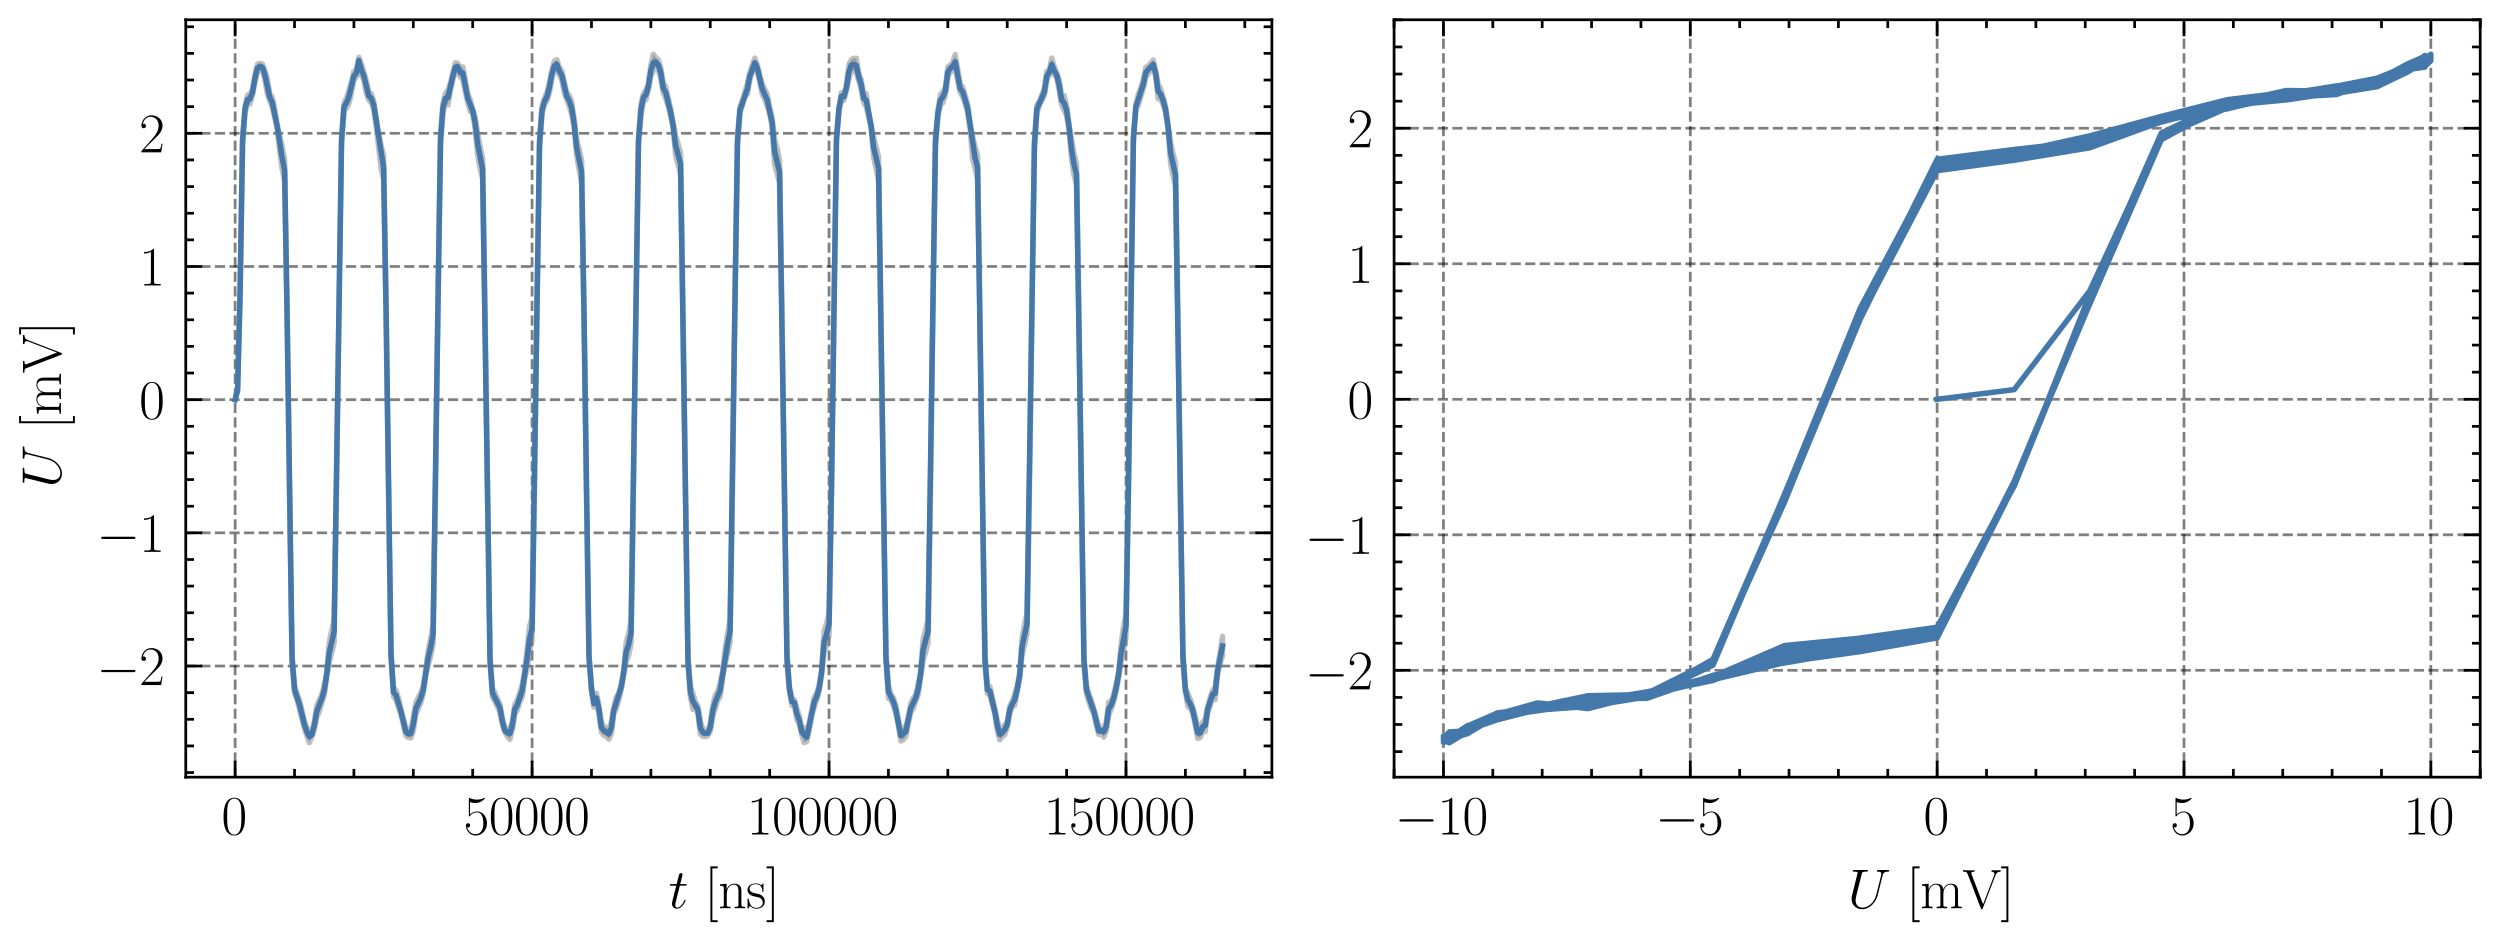 <?xml version="1.0" encoding="utf-8" standalone="no"?>
<!DOCTYPE svg PUBLIC "-//W3C//DTD SVG 1.1//EN"
  "http://www.w3.org/Graphics/SVG/1.1/DTD/svg11.dtd">
<svg xmlns:xlink="http://www.w3.org/1999/xlink" width="454.8pt" height="171.3pt" viewBox="0 0 454.8 171.3" xmlns="http://www.w3.org/2000/svg" version="1.1">
 <defs>
  <style type="text/css">*{stroke-linejoin: round; stroke-linecap: butt}</style>
 </defs>
 <g id="figure_1">
  <g id="patch_1">
   <path d="M 0 171.3 
L 454.8 171.3 
L 454.8 0 
L 0 0 
L 0 171.3 
z
" style="fill: none"/>
  </g>
  <g id="axes_1">
   <g id="patch_2">
    <path d="M 33.793 141.381 
L 231.381 141.381 
L 231.381 3.6 
L 33.793 3.6 
L 33.793 141.381 
z
" style="fill: none"/>
   </g>
   <g id="matplotlib.axis_1">
    <g id="xtick_1">
     <g id="line2d_1">
      <path d="M 42.774 141.381 
L 42.774 3.6 
" clip-path="url(#pb3f1f9bdcc)" style="fill: none; stroke-dasharray: 1.85,0.8; stroke-dashoffset: 0; stroke: #000000; stroke-opacity: 0.5; stroke-width: 0.5"/>
     </g>
     <g id="line2d_2">
      <defs>
       <path id="m62ae200b29" d="M 0 0 
L 0 -3 
" style="stroke: #000000; stroke-width: 0.5"/>
      </defs>
      <g>
       <use xlink:href="#m62ae200b29" x="42.774" y="141.381" style="stroke: #000000; stroke-width: 0.5"/>
      </g>
     </g>
     <g id="line2d_3">
      <defs>
       <path id="mbed28ac39d" d="M 0 0 
L 0 3 
" style="stroke: #000000; stroke-width: 0.5"/>
      </defs>
      <g>
       <use xlink:href="#mbed28ac39d" x="42.774" y="3.6" style="stroke: #000000; stroke-width: 0.5"/>
      </g>
     </g>
     <g id="text_1">
      <!-- $\mathdefault{0}$ -->
      <g transform="translate(40.283 151.8) scale(0.1 -0.1)">
       <defs>
        <path id="CMR17-30" d="M 2688 2025 
C 2688 2416 2682 3080 2413 3591 
C 2176 4039 1798 4198 1466 4198 
C 1158 4198 768 4058 525 3597 
C 269 3118 243 2524 243 2025 
C 243 1661 250 1106 448 619 
C 723 -39 1216 -128 1466 -128 
C 1760 -128 2208 -7 2470 600 
C 2662 1042 2688 1559 2688 2025 
z
M 1466 -26 
C 1056 -26 813 325 723 812 
C 653 1188 653 1738 653 2096 
C 653 2588 653 2997 736 3387 
C 858 3929 1216 4096 1466 4096 
C 1728 4096 2067 3923 2189 3400 
C 2272 3036 2278 2607 2278 2096 
C 2278 1680 2278 1169 2202 792 
C 2067 95 1690 -26 1466 -26 
z
" transform="scale(0.016)"/>
       </defs>
       <use xlink:href="#CMR17-30" transform="scale(0.996)"/>
      </g>
     </g>
    </g>
    <g id="xtick_2">
     <g id="line2d_4">
      <path d="M 96.797 141.381 
L 96.797 3.6 
" clip-path="url(#pb3f1f9bdcc)" style="fill: none; stroke-dasharray: 1.85,0.8; stroke-dashoffset: 0; stroke: #000000; stroke-opacity: 0.5; stroke-width: 0.5"/>
     </g>
     <g id="line2d_5">
      <g>
       <use xlink:href="#m62ae200b29" x="96.797" y="141.381" style="stroke: #000000; stroke-width: 0.5"/>
      </g>
     </g>
     <g id="line2d_6">
      <g>
       <use xlink:href="#mbed28ac39d" x="96.797" y="3.6" style="stroke: #000000; stroke-width: 0.5"/>
      </g>
     </g>
     <g id="text_2">
      <!-- $\mathdefault{50000}$ -->
      <g transform="translate(84.343 151.8) scale(0.1 -0.1)">
       <defs>
        <path id="CMR17-35" d="M 730 3692 
C 794 3666 1056 3584 1325 3584 
C 1920 3584 2246 3911 2432 4100 
C 2432 4157 2432 4192 2394 4192 
C 2387 4192 2374 4192 2323 4163 
C 2099 4058 1837 3973 1517 3973 
C 1325 3973 1037 3999 723 4139 
C 653 4171 640 4171 634 4171 
C 602 4171 595 4164 595 4037 
L 595 2203 
C 595 2089 595 2057 659 2057 
C 691 2057 704 2070 736 2114 
C 941 2401 1222 2522 1542 2522 
C 1766 2522 2246 2382 2246 1289 
C 2246 1085 2246 715 2054 421 
C 1894 159 1645 25 1370 25 
C 947 25 518 320 403 814 
C 429 807 480 795 506 795 
C 589 795 749 840 749 1038 
C 749 1210 627 1280 506 1280 
C 358 1280 262 1190 262 1011 
C 262 454 704 -128 1382 -128 
C 2042 -128 2669 440 2669 1264 
C 2669 2030 2170 2624 1549 2624 
C 1222 2624 947 2503 730 2274 
L 730 3692 
z
" transform="scale(0.016)"/>
       </defs>
       <use xlink:href="#CMR17-35" transform="scale(0.996)"/>
       <use xlink:href="#CMR17-30" transform="translate(45.69 0) scale(0.996)"/>
       <use xlink:href="#CMR17-30" transform="translate(91.381 0) scale(0.996)"/>
       <use xlink:href="#CMR17-30" transform="translate(137.071 0) scale(0.996)"/>
       <use xlink:href="#CMR17-30" transform="translate(182.762 0) scale(0.996)"/>
      </g>
     </g>
    </g>
    <g id="xtick_3">
     <g id="line2d_7">
      <path d="M 150.819 141.381 
L 150.819 3.6 
" clip-path="url(#pb3f1f9bdcc)" style="fill: none; stroke-dasharray: 1.85,0.8; stroke-dashoffset: 0; stroke: #000000; stroke-opacity: 0.5; stroke-width: 0.5"/>
     </g>
     <g id="line2d_8">
      <g>
       <use xlink:href="#m62ae200b29" x="150.819" y="141.381" style="stroke: #000000; stroke-width: 0.5"/>
      </g>
     </g>
     <g id="line2d_9">
      <g>
       <use xlink:href="#mbed28ac39d" x="150.819" y="3.6" style="stroke: #000000; stroke-width: 0.5"/>
      </g>
     </g>
     <g id="text_3">
      <!-- $\mathdefault{100000}$ -->
      <g transform="translate(135.875 151.8) scale(0.1 -0.1)">
       <defs>
        <path id="CMR17-31" d="M 1702 4058 
C 1702 4192 1696 4192 1606 4192 
C 1357 3916 979 3827 621 3827 
C 602 3827 570 3827 563 3808 
C 557 3795 557 3782 557 3648 
C 755 3648 1088 3686 1344 3839 
L 1344 461 
C 1344 236 1331 160 781 160 
L 589 160 
L 589 0 
C 896 0 1216 0 1523 0 
C 1830 0 2150 0 2458 0 
L 2458 160 
L 2266 160 
C 1715 160 1702 230 1702 458 
L 1702 4058 
z
" transform="scale(0.016)"/>
       </defs>
       <use xlink:href="#CMR17-31" transform="scale(0.996)"/>
       <use xlink:href="#CMR17-30" transform="translate(45.69 0) scale(0.996)"/>
       <use xlink:href="#CMR17-30" transform="translate(91.381 0) scale(0.996)"/>
       <use xlink:href="#CMR17-30" transform="translate(137.071 0) scale(0.996)"/>
       <use xlink:href="#CMR17-30" transform="translate(182.762 0) scale(0.996)"/>
       <use xlink:href="#CMR17-30" transform="translate(228.452 0) scale(0.996)"/>
      </g>
     </g>
    </g>
    <g id="xtick_4">
     <g id="line2d_10">
      <path d="M 204.842 141.381 
L 204.842 3.6 
" clip-path="url(#pb3f1f9bdcc)" style="fill: none; stroke-dasharray: 1.85,0.8; stroke-dashoffset: 0; stroke: #000000; stroke-opacity: 0.5; stroke-width: 0.5"/>
     </g>
     <g id="line2d_11">
      <g>
       <use xlink:href="#m62ae200b29" x="204.842" y="141.381" style="stroke: #000000; stroke-width: 0.5"/>
      </g>
     </g>
     <g id="line2d_12">
      <g>
       <use xlink:href="#mbed28ac39d" x="204.842" y="3.6" style="stroke: #000000; stroke-width: 0.5"/>
      </g>
     </g>
     <g id="text_4">
      <!-- $\mathdefault{150000}$ -->
      <g transform="translate(189.898 151.8) scale(0.1 -0.1)">
       <use xlink:href="#CMR17-31" transform="scale(0.996)"/>
       <use xlink:href="#CMR17-35" transform="translate(45.69 0) scale(0.996)"/>
       <use xlink:href="#CMR17-30" transform="translate(91.381 0) scale(0.996)"/>
       <use xlink:href="#CMR17-30" transform="translate(137.071 0) scale(0.996)"/>
       <use xlink:href="#CMR17-30" transform="translate(182.762 0) scale(0.996)"/>
       <use xlink:href="#CMR17-30" transform="translate(228.452 0) scale(0.996)"/>
      </g>
     </g>
    </g>
    <g id="xtick_5">
     <g id="line2d_13">
      <defs>
       <path id="mf960a4df55" d="M 0 0 
L 0 -1.5 
" style="stroke: #000000; stroke-width: 0.5"/>
      </defs>
      <g>
       <use xlink:href="#mf960a4df55" x="53.579" y="141.381" style="stroke: #000000; stroke-width: 0.5"/>
      </g>
     </g>
     <g id="line2d_14">
      <defs>
       <path id="m8250dd05e5" d="M 0 0 
L 0 1.5 
" style="stroke: #000000; stroke-width: 0.5"/>
      </defs>
      <g>
       <use xlink:href="#m8250dd05e5" x="53.579" y="3.6" style="stroke: #000000; stroke-width: 0.5"/>
      </g>
     </g>
    </g>
    <g id="xtick_6">
     <g id="line2d_15">
      <g>
       <use xlink:href="#mf960a4df55" x="64.383" y="141.381" style="stroke: #000000; stroke-width: 0.5"/>
      </g>
     </g>
     <g id="line2d_16">
      <g>
       <use xlink:href="#m8250dd05e5" x="64.383" y="3.6" style="stroke: #000000; stroke-width: 0.5"/>
      </g>
     </g>
    </g>
    <g id="xtick_7">
     <g id="line2d_17">
      <g>
       <use xlink:href="#mf960a4df55" x="75.188" y="141.381" style="stroke: #000000; stroke-width: 0.5"/>
      </g>
     </g>
     <g id="line2d_18">
      <g>
       <use xlink:href="#m8250dd05e5" x="75.188" y="3.6" style="stroke: #000000; stroke-width: 0.5"/>
      </g>
     </g>
    </g>
    <g id="xtick_8">
     <g id="line2d_19">
      <g>
       <use xlink:href="#mf960a4df55" x="85.992" y="141.381" style="stroke: #000000; stroke-width: 0.5"/>
      </g>
     </g>
     <g id="line2d_20">
      <g>
       <use xlink:href="#m8250dd05e5" x="85.992" y="3.6" style="stroke: #000000; stroke-width: 0.5"/>
      </g>
     </g>
    </g>
    <g id="xtick_9">
     <g id="line2d_21">
      <g>
       <use xlink:href="#mf960a4df55" x="107.601" y="141.381" style="stroke: #000000; stroke-width: 0.5"/>
      </g>
     </g>
     <g id="line2d_22">
      <g>
       <use xlink:href="#m8250dd05e5" x="107.601" y="3.6" style="stroke: #000000; stroke-width: 0.5"/>
      </g>
     </g>
    </g>
    <g id="xtick_10">
     <g id="line2d_23">
      <g>
       <use xlink:href="#mf960a4df55" x="118.406" y="141.381" style="stroke: #000000; stroke-width: 0.5"/>
      </g>
     </g>
     <g id="line2d_24">
      <g>
       <use xlink:href="#m8250dd05e5" x="118.406" y="3.6" style="stroke: #000000; stroke-width: 0.5"/>
      </g>
     </g>
    </g>
    <g id="xtick_11">
     <g id="line2d_25">
      <g>
       <use xlink:href="#mf960a4df55" x="129.21" y="141.381" style="stroke: #000000; stroke-width: 0.5"/>
      </g>
     </g>
     <g id="line2d_26">
      <g>
       <use xlink:href="#m8250dd05e5" x="129.21" y="3.6" style="stroke: #000000; stroke-width: 0.5"/>
      </g>
     </g>
    </g>
    <g id="xtick_12">
     <g id="line2d_27">
      <g>
       <use xlink:href="#mf960a4df55" x="140.015" y="141.381" style="stroke: #000000; stroke-width: 0.5"/>
      </g>
     </g>
     <g id="line2d_28">
      <g>
       <use xlink:href="#m8250dd05e5" x="140.015" y="3.6" style="stroke: #000000; stroke-width: 0.5"/>
      </g>
     </g>
    </g>
    <g id="xtick_13">
     <g id="line2d_29">
      <g>
       <use xlink:href="#mf960a4df55" x="161.624" y="141.381" style="stroke: #000000; stroke-width: 0.5"/>
      </g>
     </g>
     <g id="line2d_30">
      <g>
       <use xlink:href="#m8250dd05e5" x="161.624" y="3.6" style="stroke: #000000; stroke-width: 0.5"/>
      </g>
     </g>
    </g>
    <g id="xtick_14">
     <g id="line2d_31">
      <g>
       <use xlink:href="#mf960a4df55" x="172.429" y="141.381" style="stroke: #000000; stroke-width: 0.5"/>
      </g>
     </g>
     <g id="line2d_32">
      <g>
       <use xlink:href="#m8250dd05e5" x="172.429" y="3.6" style="stroke: #000000; stroke-width: 0.5"/>
      </g>
     </g>
    </g>
    <g id="xtick_15">
     <g id="line2d_33">
      <g>
       <use xlink:href="#mf960a4df55" x="183.233" y="141.381" style="stroke: #000000; stroke-width: 0.5"/>
      </g>
     </g>
     <g id="line2d_34">
      <g>
       <use xlink:href="#m8250dd05e5" x="183.233" y="3.6" style="stroke: #000000; stroke-width: 0.5"/>
      </g>
     </g>
    </g>
    <g id="xtick_16">
     <g id="line2d_35">
      <g>
       <use xlink:href="#mf960a4df55" x="194.038" y="141.381" style="stroke: #000000; stroke-width: 0.5"/>
      </g>
     </g>
     <g id="line2d_36">
      <g>
       <use xlink:href="#m8250dd05e5" x="194.038" y="3.6" style="stroke: #000000; stroke-width: 0.5"/>
      </g>
     </g>
    </g>
    <g id="xtick_17">
     <g id="line2d_37">
      <g>
       <use xlink:href="#mf960a4df55" x="215.647" y="141.381" style="stroke: #000000; stroke-width: 0.5"/>
      </g>
     </g>
     <g id="line2d_38">
      <g>
       <use xlink:href="#m8250dd05e5" x="215.647" y="3.6" style="stroke: #000000; stroke-width: 0.5"/>
      </g>
     </g>
    </g>
    <g id="xtick_18">
     <g id="line2d_39">
      <g>
       <use xlink:href="#mf960a4df55" x="226.451" y="141.381" style="stroke: #000000; stroke-width: 0.5"/>
      </g>
     </g>
     <g id="line2d_40">
      <g>
       <use xlink:href="#m8250dd05e5" x="226.451" y="3.6" style="stroke: #000000; stroke-width: 0.5"/>
      </g>
     </g>
    </g>
    <g id="text_5">
     <!-- $t$ [ns] -->
     <g transform="translate(121.628 165.209) scale(0.1 -0.1)">
      <defs>
       <path id="CMMI12-74" d="M 1286 2566 
L 1875 2566 
C 1997 2566 2061 2566 2061 2681 
C 2061 2752 2022 2752 1894 2752 
L 1331 2752 
L 1568 3692 
C 1594 3781 1594 3794 1594 3840 
C 1594 3943 1510 4000 1427 4000 
C 1376 4000 1229 3981 1178 3775 
L 928 2752 
L 326 2752 
C 198 2752 141 2752 141 2630 
C 141 2566 186 2566 307 2566 
L 877 2566 
L 454 881 
C 403 658 384 594 384 511 
C 384 211 595 -64 954 -64 
C 1600 -64 1946 868 1946 912 
C 1946 951 1920 970 1882 970 
C 1869 970 1843 970 1830 944 
C 1824 938 1818 931 1773 829 
C 1638 511 1344 64 973 64 
C 781 64 768 224 768 364 
C 768 370 768 492 787 568 
L 1286 2566 
z
" transform="scale(0.016)"/>
       <path id="CMR17-5b" d="M 1504 -1600 
L 1504 -1377 
L 902 -1377 
L 902 4544 
L 1504 4544 
L 1504 4767 
L 678 4767 
L 678 -1600 
L 1504 -1600 
z
" transform="scale(0.016)"/>
       <path id="CMR17-6e" d="M 2656 1933 
C 2656 2259 2592 2790 1837 2790 
C 1331 2790 1069 2400 973 2144 
L 966 2144 
L 966 2790 
L 211 2720 
L 211 2554 
C 589 2554 646 2515 646 2208 
L 646 428 
C 646 184 621 153 211 153 
L 211 -13 
C 365 0 646 0 813 0 
C 979 0 1267 0 1421 -13 
L 1421 153 
C 1011 153 986 178 986 428 
L 986 1658 
C 986 2247 1344 2688 1792 2688 
C 2266 2688 2317 2266 2317 1958 
L 2317 428 
C 2317 184 2291 153 1882 153 
L 1882 -13 
C 2035 0 2317 0 2483 0 
C 2650 0 2938 0 3091 -13 
L 3091 153 
C 2682 153 2656 178 2656 428 
L 2656 1933 
z
" transform="scale(0.016)"/>
       <path id="CMR17-73" d="M 1978 2697 
C 1978 2813 1971 2819 1933 2819 
C 1907 2819 1901 2813 1824 2717 
C 1805 2691 1747 2626 1728 2601 
C 1523 2819 1235 2819 1126 2819 
C 416 2819 160 2447 160 2076 
C 160 1498 813 1365 998 1325 
C 1402 1243 1542 1217 1677 1101 
C 1760 1025 1901 884 1901 654 
C 1901 384 1747 38 1158 38 
C 602 38 403 460 288 1021 
C 269 1110 269 1117 218 1117 
C 166 1117 160 1110 160 983 
L 160 63 
C 160 -51 166 -58 205 -58 
C 237 -58 243 -51 275 0 
C 314 57 410 211 448 276 
C 576 103 800 -64 1158 -64 
C 1792 -64 2131 283 2131 784 
C 2131 1112 1958 1285 1875 1362 
C 1683 1561 1459 1606 1190 1657 
C 838 1735 390 1825 390 2217 
C 390 2383 480 2737 1126 2737 
C 1811 2737 1850 2094 1862 1888 
C 1869 1856 1901 1849 1920 1849 
C 1978 1849 1978 1869 1978 1978 
L 1978 2697 
z
" transform="scale(0.016)"/>
       <path id="CMR17-5d" d="M 915 4767 
L 90 4767 
L 90 4544 
L 691 4544 
L 691 -1377 
L 90 -1377 
L 90 -1600 
L 915 -1600 
L 915 4767 
z
" transform="scale(0.016)"/>
      </defs>
      <use xlink:href="#CMMI12-74" transform="scale(0.996)"/>
      <use xlink:href="#CMR17-5b" transform="translate(65.302 0) scale(0.996)"/>
      <use xlink:href="#CMR17-6e" transform="translate(90.173 0) scale(0.996)"/>
      <use xlink:href="#CMR17-73" transform="translate(141.069 0) scale(0.996)"/>
      <use xlink:href="#CMR17-5d" transform="translate(176.87 0) scale(0.996)"/>
     </g>
    </g>
   </g>
   <g id="matplotlib.axis_2">
    <g id="ytick_1">
     <g id="line2d_41">
      <path d="M 33.793 121.164 
L 231.381 121.164 
" clip-path="url(#pb3f1f9bdcc)" style="fill: none; stroke-dasharray: 1.85,0.8; stroke-dashoffset: 0; stroke: #000000; stroke-opacity: 0.5; stroke-width: 0.5"/>
     </g>
     <g id="line2d_42">
      <defs>
       <path id="mb181dd4048" d="M 0 0 
L 3 0 
" style="stroke: #000000; stroke-width: 0.5"/>
      </defs>
      <g>
       <use xlink:href="#mb181dd4048" x="33.793" y="121.164" style="stroke: #000000; stroke-width: 0.5"/>
      </g>
     </g>
     <g id="line2d_43">
      <defs>
       <path id="m76251456c6" d="M 0 0 
L -3 0 
" style="stroke: #000000; stroke-width: 0.5"/>
      </defs>
      <g>
       <use xlink:href="#m76251456c6" x="231.381" y="121.164" style="stroke: #000000; stroke-width: 0.5"/>
      </g>
     </g>
     <g id="text_6">
      <!-- $\mathdefault{−2}$ -->
      <g transform="translate(17.563 124.623) scale(0.1 -0.1)">
       <defs>
        <path id="CMSY10-0" d="M 4218 1472 
C 4326 1472 4442 1472 4442 1600 
C 4442 1728 4326 1728 4218 1728 
L 755 1728 
C 646 1728 531 1728 531 1600 
C 531 1472 646 1472 755 1472 
L 4218 1472 
z
" transform="scale(0.016)"/>
        <path id="CMR17-32" d="M 2669 989 
L 2554 989 
C 2490 536 2438 459 2413 420 
C 2381 369 1920 369 1830 369 
L 602 369 
C 832 619 1280 1072 1824 1597 
C 2214 1967 2669 2402 2669 3035 
C 2669 3790 2067 4224 1395 4224 
C 691 4224 262 3604 262 3030 
C 262 2780 448 2748 525 2748 
C 589 2748 781 2787 781 3010 
C 781 3207 614 3264 525 3264 
C 486 3264 448 3258 422 3245 
C 544 3790 915 4058 1306 4058 
C 1862 4058 2227 3617 2227 3035 
C 2227 2479 1901 2000 1536 1584 
L 262 146 
L 262 0 
L 2515 0 
L 2669 989 
z
" transform="scale(0.016)"/>
       </defs>
       <use xlink:href="#CMSY10-0" transform="scale(0.996)"/>
       <use xlink:href="#CMR17-32" transform="translate(77.487 0) scale(0.996)"/>
      </g>
     </g>
    </g>
    <g id="ytick_2">
     <g id="line2d_44">
      <path d="M 33.793 96.935 
L 231.381 96.935 
" clip-path="url(#pb3f1f9bdcc)" style="fill: none; stroke-dasharray: 1.85,0.8; stroke-dashoffset: 0; stroke: #000000; stroke-opacity: 0.5; stroke-width: 0.5"/>
     </g>
     <g id="line2d_45">
      <g>
       <use xlink:href="#mb181dd4048" x="33.793" y="96.935" style="stroke: #000000; stroke-width: 0.5"/>
      </g>
     </g>
     <g id="line2d_46">
      <g>
       <use xlink:href="#m76251456c6" x="231.381" y="96.935" style="stroke: #000000; stroke-width: 0.5"/>
      </g>
     </g>
     <g id="text_7">
      <!-- $\mathdefault{−1}$ -->
      <g transform="translate(17.563 100.395) scale(0.1 -0.1)">
       <use xlink:href="#CMSY10-0" transform="scale(0.996)"/>
       <use xlink:href="#CMR17-31" transform="translate(77.487 0) scale(0.996)"/>
      </g>
     </g>
    </g>
    <g id="ytick_3">
     <g id="line2d_47">
      <path d="M 33.793 72.707 
L 231.381 72.707 
" clip-path="url(#pb3f1f9bdcc)" style="fill: none; stroke-dasharray: 1.85,0.8; stroke-dashoffset: 0; stroke: #000000; stroke-opacity: 0.5; stroke-width: 0.5"/>
     </g>
     <g id="line2d_48">
      <g>
       <use xlink:href="#mb181dd4048" x="33.793" y="72.707" style="stroke: #000000; stroke-width: 0.5"/>
      </g>
     </g>
     <g id="line2d_49">
      <g>
       <use xlink:href="#m76251456c6" x="231.381" y="72.707" style="stroke: #000000; stroke-width: 0.5"/>
      </g>
     </g>
     <g id="text_8">
      <!-- $\mathdefault{0}$ -->
      <g transform="translate(25.311 76.166) scale(0.1 -0.1)">
       <use xlink:href="#CMR17-30" transform="scale(0.996)"/>
      </g>
     </g>
    </g>
    <g id="ytick_4">
     <g id="line2d_50">
      <path d="M 33.793 48.478 
L 231.381 48.478 
" clip-path="url(#pb3f1f9bdcc)" style="fill: none; stroke-dasharray: 1.85,0.8; stroke-dashoffset: 0; stroke: #000000; stroke-opacity: 0.5; stroke-width: 0.5"/>
     </g>
     <g id="line2d_51">
      <g>
       <use xlink:href="#mb181dd4048" x="33.793" y="48.478" style="stroke: #000000; stroke-width: 0.5"/>
      </g>
     </g>
     <g id="line2d_52">
      <g>
       <use xlink:href="#m76251456c6" x="231.381" y="48.478" style="stroke: #000000; stroke-width: 0.5"/>
      </g>
     </g>
     <g id="text_9">
      <!-- $\mathdefault{1}$ -->
      <g transform="translate(25.311 51.937) scale(0.1 -0.1)">
       <use xlink:href="#CMR17-31" transform="scale(0.996)"/>
      </g>
     </g>
    </g>
    <g id="ytick_5">
     <g id="line2d_53">
      <path d="M 33.793 24.25 
L 231.381 24.25 
" clip-path="url(#pb3f1f9bdcc)" style="fill: none; stroke-dasharray: 1.85,0.8; stroke-dashoffset: 0; stroke: #000000; stroke-opacity: 0.5; stroke-width: 0.5"/>
     </g>
     <g id="line2d_54">
      <g>
       <use xlink:href="#mb181dd4048" x="33.793" y="24.25" style="stroke: #000000; stroke-width: 0.5"/>
      </g>
     </g>
     <g id="line2d_55">
      <g>
       <use xlink:href="#m76251456c6" x="231.381" y="24.25" style="stroke: #000000; stroke-width: 0.5"/>
      </g>
     </g>
     <g id="text_10">
      <!-- $\mathdefault{2}$ -->
      <g transform="translate(25.311 27.709) scale(0.1 -0.1)">
       <use xlink:href="#CMR17-32" transform="scale(0.996)"/>
      </g>
     </g>
    </g>
    <g id="ytick_6">
     <g id="line2d_56">
      <defs>
       <path id="m40399ed4b1" d="M 0 0 
L 1.5 0 
" style="stroke: #000000; stroke-width: 0.5"/>
      </defs>
      <g>
       <use xlink:href="#m40399ed4b1" x="33.793" y="140.547" style="stroke: #000000; stroke-width: 0.5"/>
      </g>
     </g>
     <g id="line2d_57">
      <defs>
       <path id="ma80776dc0f" d="M 0 0 
L -1.5 0 
" style="stroke: #000000; stroke-width: 0.5"/>
      </defs>
      <g>
       <use xlink:href="#ma80776dc0f" x="231.381" y="140.547" style="stroke: #000000; stroke-width: 0.5"/>
      </g>
     </g>
    </g>
    <g id="ytick_7">
     <g id="line2d_58">
      <g>
       <use xlink:href="#m40399ed4b1" x="33.793" y="135.701" style="stroke: #000000; stroke-width: 0.5"/>
      </g>
     </g>
     <g id="line2d_59">
      <g>
       <use xlink:href="#ma80776dc0f" x="231.381" y="135.701" style="stroke: #000000; stroke-width: 0.5"/>
      </g>
     </g>
    </g>
    <g id="ytick_8">
     <g id="line2d_60">
      <g>
       <use xlink:href="#m40399ed4b1" x="33.793" y="130.855" style="stroke: #000000; stroke-width: 0.5"/>
      </g>
     </g>
     <g id="line2d_61">
      <g>
       <use xlink:href="#ma80776dc0f" x="231.381" y="130.855" style="stroke: #000000; stroke-width: 0.5"/>
      </g>
     </g>
    </g>
    <g id="ytick_9">
     <g id="line2d_62">
      <g>
       <use xlink:href="#m40399ed4b1" x="33.793" y="126.01" style="stroke: #000000; stroke-width: 0.5"/>
      </g>
     </g>
     <g id="line2d_63">
      <g>
       <use xlink:href="#ma80776dc0f" x="231.381" y="126.01" style="stroke: #000000; stroke-width: 0.5"/>
      </g>
     </g>
    </g>
    <g id="ytick_10">
     <g id="line2d_64">
      <g>
       <use xlink:href="#m40399ed4b1" x="33.793" y="116.318" style="stroke: #000000; stroke-width: 0.5"/>
      </g>
     </g>
     <g id="line2d_65">
      <g>
       <use xlink:href="#ma80776dc0f" x="231.381" y="116.318" style="stroke: #000000; stroke-width: 0.5"/>
      </g>
     </g>
    </g>
    <g id="ytick_11">
     <g id="line2d_66">
      <g>
       <use xlink:href="#m40399ed4b1" x="33.793" y="111.472" style="stroke: #000000; stroke-width: 0.5"/>
      </g>
     </g>
     <g id="line2d_67">
      <g>
       <use xlink:href="#ma80776dc0f" x="231.381" y="111.472" style="stroke: #000000; stroke-width: 0.5"/>
      </g>
     </g>
    </g>
    <g id="ytick_12">
     <g id="line2d_68">
      <g>
       <use xlink:href="#m40399ed4b1" x="33.793" y="106.627" style="stroke: #000000; stroke-width: 0.5"/>
      </g>
     </g>
     <g id="line2d_69">
      <g>
       <use xlink:href="#ma80776dc0f" x="231.381" y="106.627" style="stroke: #000000; stroke-width: 0.5"/>
      </g>
     </g>
    </g>
    <g id="ytick_13">
     <g id="line2d_70">
      <g>
       <use xlink:href="#m40399ed4b1" x="33.793" y="101.781" style="stroke: #000000; stroke-width: 0.5"/>
      </g>
     </g>
     <g id="line2d_71">
      <g>
       <use xlink:href="#ma80776dc0f" x="231.381" y="101.781" style="stroke: #000000; stroke-width: 0.5"/>
      </g>
     </g>
    </g>
    <g id="ytick_14">
     <g id="line2d_72">
      <g>
       <use xlink:href="#m40399ed4b1" x="33.793" y="92.09" style="stroke: #000000; stroke-width: 0.5"/>
      </g>
     </g>
     <g id="line2d_73">
      <g>
       <use xlink:href="#ma80776dc0f" x="231.381" y="92.09" style="stroke: #000000; stroke-width: 0.5"/>
      </g>
     </g>
    </g>
    <g id="ytick_15">
     <g id="line2d_74">
      <g>
       <use xlink:href="#m40399ed4b1" x="33.793" y="87.244" style="stroke: #000000; stroke-width: 0.5"/>
      </g>
     </g>
     <g id="line2d_75">
      <g>
       <use xlink:href="#ma80776dc0f" x="231.381" y="87.244" style="stroke: #000000; stroke-width: 0.5"/>
      </g>
     </g>
    </g>
    <g id="ytick_16">
     <g id="line2d_76">
      <g>
       <use xlink:href="#m40399ed4b1" x="33.793" y="82.398" style="stroke: #000000; stroke-width: 0.5"/>
      </g>
     </g>
     <g id="line2d_77">
      <g>
       <use xlink:href="#ma80776dc0f" x="231.381" y="82.398" style="stroke: #000000; stroke-width: 0.5"/>
      </g>
     </g>
    </g>
    <g id="ytick_17">
     <g id="line2d_78">
      <g>
       <use xlink:href="#m40399ed4b1" x="33.793" y="77.552" style="stroke: #000000; stroke-width: 0.5"/>
      </g>
     </g>
     <g id="line2d_79">
      <g>
       <use xlink:href="#ma80776dc0f" x="231.381" y="77.552" style="stroke: #000000; stroke-width: 0.5"/>
      </g>
     </g>
    </g>
    <g id="ytick_18">
     <g id="line2d_80">
      <g>
       <use xlink:href="#m40399ed4b1" x="33.793" y="67.861" style="stroke: #000000; stroke-width: 0.5"/>
      </g>
     </g>
     <g id="line2d_81">
      <g>
       <use xlink:href="#ma80776dc0f" x="231.381" y="67.861" style="stroke: #000000; stroke-width: 0.5"/>
      </g>
     </g>
    </g>
    <g id="ytick_19">
     <g id="line2d_82">
      <g>
       <use xlink:href="#m40399ed4b1" x="33.793" y="63.015" style="stroke: #000000; stroke-width: 0.5"/>
      </g>
     </g>
     <g id="line2d_83">
      <g>
       <use xlink:href="#ma80776dc0f" x="231.381" y="63.015" style="stroke: #000000; stroke-width: 0.5"/>
      </g>
     </g>
    </g>
    <g id="ytick_20">
     <g id="line2d_84">
      <g>
       <use xlink:href="#m40399ed4b1" x="33.793" y="58.17" style="stroke: #000000; stroke-width: 0.5"/>
      </g>
     </g>
     <g id="line2d_85">
      <g>
       <use xlink:href="#ma80776dc0f" x="231.381" y="58.17" style="stroke: #000000; stroke-width: 0.5"/>
      </g>
     </g>
    </g>
    <g id="ytick_21">
     <g id="line2d_86">
      <g>
       <use xlink:href="#m40399ed4b1" x="33.793" y="53.324" style="stroke: #000000; stroke-width: 0.5"/>
      </g>
     </g>
     <g id="line2d_87">
      <g>
       <use xlink:href="#ma80776dc0f" x="231.381" y="53.324" style="stroke: #000000; stroke-width: 0.5"/>
      </g>
     </g>
    </g>
    <g id="ytick_22">
     <g id="line2d_88">
      <g>
       <use xlink:href="#m40399ed4b1" x="33.793" y="43.632" style="stroke: #000000; stroke-width: 0.5"/>
      </g>
     </g>
     <g id="line2d_89">
      <g>
       <use xlink:href="#ma80776dc0f" x="231.381" y="43.632" style="stroke: #000000; stroke-width: 0.5"/>
      </g>
     </g>
    </g>
    <g id="ytick_23">
     <g id="line2d_90">
      <g>
       <use xlink:href="#m40399ed4b1" x="33.793" y="38.787" style="stroke: #000000; stroke-width: 0.5"/>
      </g>
     </g>
     <g id="line2d_91">
      <g>
       <use xlink:href="#ma80776dc0f" x="231.381" y="38.787" style="stroke: #000000; stroke-width: 0.5"/>
      </g>
     </g>
    </g>
    <g id="ytick_24">
     <g id="line2d_92">
      <g>
       <use xlink:href="#m40399ed4b1" x="33.793" y="33.941" style="stroke: #000000; stroke-width: 0.5"/>
      </g>
     </g>
     <g id="line2d_93">
      <g>
       <use xlink:href="#ma80776dc0f" x="231.381" y="33.941" style="stroke: #000000; stroke-width: 0.5"/>
      </g>
     </g>
    </g>
    <g id="ytick_25">
     <g id="line2d_94">
      <g>
       <use xlink:href="#m40399ed4b1" x="33.793" y="29.095" style="stroke: #000000; stroke-width: 0.5"/>
      </g>
     </g>
     <g id="line2d_95">
      <g>
       <use xlink:href="#ma80776dc0f" x="231.381" y="29.095" style="stroke: #000000; stroke-width: 0.5"/>
      </g>
     </g>
    </g>
    <g id="ytick_26">
     <g id="line2d_96">
      <g>
       <use xlink:href="#m40399ed4b1" x="33.793" y="19.404" style="stroke: #000000; stroke-width: 0.5"/>
      </g>
     </g>
     <g id="line2d_97">
      <g>
       <use xlink:href="#ma80776dc0f" x="231.381" y="19.404" style="stroke: #000000; stroke-width: 0.5"/>
      </g>
     </g>
    </g>
    <g id="ytick_27">
     <g id="line2d_98">
      <g>
       <use xlink:href="#m40399ed4b1" x="33.793" y="14.558" style="stroke: #000000; stroke-width: 0.5"/>
      </g>
     </g>
     <g id="line2d_99">
      <g>
       <use xlink:href="#ma80776dc0f" x="231.381" y="14.558" style="stroke: #000000; stroke-width: 0.5"/>
      </g>
     </g>
    </g>
    <g id="ytick_28">
     <g id="line2d_100">
      <g>
       <use xlink:href="#m40399ed4b1" x="33.793" y="9.712" style="stroke: #000000; stroke-width: 0.5"/>
      </g>
     </g>
     <g id="line2d_101">
      <g>
       <use xlink:href="#ma80776dc0f" x="231.381" y="9.712" style="stroke: #000000; stroke-width: 0.5"/>
      </g>
     </g>
    </g>
    <g id="ytick_29">
     <g id="line2d_102">
      <g>
       <use xlink:href="#m40399ed4b1" x="33.793" y="4.867" style="stroke: #000000; stroke-width: 0.5"/>
      </g>
     </g>
     <g id="line2d_103">
      <g>
       <use xlink:href="#ma80776dc0f" x="231.381" y="4.867" style="stroke: #000000; stroke-width: 0.5"/>
      </g>
     </g>
    </g>
    <g id="text_11">
     <!-- $U$ [mV] -->
     <g transform="translate(11.072 88.75) rotate(-90) scale(0.1 -0.1)">
      <defs>
       <path id="CMMI12-55" d="M 3238 1474 
C 3014 581 2272 57 1670 57 
C 1210 57 896 363 896 891 
C 896 916 896 1107 966 1387 
L 1594 3887 
C 1651 4103 1664 4167 2118 4167 
C 2234 4167 2298 4167 2298 4282 
C 2298 4352 2240 4352 2202 4352 
C 2086 4352 1952 4352 1830 4352 
L 1075 4352 
C 954 4352 819 4352 698 4352 
C 653 4352 576 4352 576 4231 
C 576 4167 621 4167 742 4167 
C 1126 4167 1126 4116 1126 4046 
C 1126 4008 1082 3824 1050 3715 
L 493 1488 
C 474 1418 435 1246 435 1075 
C 435 374 941 -128 1638 -128 
C 2285 -128 3002 384 3328 1197 
C 3373 1305 3430 1530 3469 1702 
C 3533 1933 3667 2496 3712 2662 
L 3955 3623 
C 4038 3956 4090 4167 4653 4167 
C 4704 4173 4730 4224 4730 4282 
C 4730 4352 4672 4352 4646 4352 
C 4557 4352 4442 4352 4352 4352 
L 4051 4352 
C 3654 4352 3450 4352 3443 4352 
C 3405 4352 3328 4352 3328 4231 
C 3328 4167 3379 4167 3424 4167 
C 3808 4167 3834 4020 3834 3905 
C 3834 3848 3834 3828 3808 3739 
L 3238 1474 
z
" transform="scale(0.016)"/>
       <path id="CMR17-6d" d="M 4326 1933 
C 4326 2252 4269 2790 3507 2790 
C 3072 2790 2771 2496 2656 2151 
L 2650 2151 
C 2573 2676 2195 2790 1837 2790 
C 1331 2790 1069 2400 973 2144 
L 966 2144 
L 966 2790 
L 211 2720 
L 211 2554 
C 589 2554 646 2515 646 2208 
L 646 428 
C 646 184 621 153 211 153 
L 211 -13 
C 365 0 646 0 813 0 
C 979 0 1267 0 1421 -13 
L 1421 153 
C 1011 153 986 178 986 428 
L 986 1658 
C 986 2247 1344 2688 1792 2688 
C 2266 2688 2317 2266 2317 1958 
L 2317 428 
C 2317 184 2291 153 1882 153 
L 1882 -13 
C 2035 0 2317 0 2483 0 
C 2650 0 2938 0 3091 -13 
L 3091 153 
C 2682 153 2656 178 2656 428 
L 2656 1658 
C 2656 2247 3014 2688 3462 2688 
C 3936 2688 3987 2266 3987 1958 
L 3987 428 
C 3987 184 3962 153 3552 153 
L 3552 -13 
C 3706 0 3987 0 4154 0 
C 4320 0 4608 0 4762 -13 
L 4762 153 
C 4352 153 4326 178 4326 428 
L 4326 1933 
z
" transform="scale(0.016)"/>
       <path id="CMR17-56" d="M 3776 3745 
C 3834 3886 3936 4160 4365 4160 
L 4365 4332 
C 4218 4319 4051 4319 3891 4319 
C 3738 4319 3475 4319 3328 4332 
L 3328 4160 
C 3648 4160 3661 3936 3661 3898 
C 3661 3827 3642 3783 3622 3732 
L 2362 446 
L 1043 3886 
C 1024 3931 1011 3963 1011 3994 
C 1011 4160 1267 4160 1402 4160 
L 1402 4319 
C 1197 4319 896 4319 685 4319 
C 518 4319 218 4319 64 4332 
L 64 4160 
C 435 4160 506 4135 582 3931 
L 2106 -26 
C 2138 -115 2144 -128 2214 -128 
C 2285 -128 2291 -115 2323 -26 
L 3776 3745 
z
" transform="scale(0.016)"/>
      </defs>
      <use xlink:href="#CMMI12-55" transform="scale(0.996)"/>
      <use xlink:href="#CMR17-5b" transform="translate(106.735 0) scale(0.996)"/>
      <use xlink:href="#CMR17-6d" transform="translate(131.606 0) scale(0.996)"/>
      <use xlink:href="#CMR17-56" transform="translate(208.525 0) scale(0.996)"/>
      <use xlink:href="#CMR17-5d" transform="translate(277.598 0) scale(0.996)"/>
     </g>
    </g>
   </g>
   <g id="FillBetweenPolyCollection_1">
    <defs>
     <path id="m3a7510d200" d="M 42.774 -98.593 
L 42.774 -98.593 
L 43.224 -100.316 
L 43.674 -117.175 
L 44.125 -144.962 
L 44.575 -150.82 
L 45.025 -152.399 
L 45.475 -152.384 
L 45.925 -153.979 
L 46.376 -156.317 
L 46.826 -158.218 
L 47.276 -158.731 
L 47.726 -158.506 
L 48.176 -156.889 
L 48.626 -154.256 
L 49.077 -152.958 
L 49.527 -151.711 
L 49.977 -149.996 
L 50.427 -147.982 
L 50.877 -143.908 
L 51.328 -140.524 
L 51.778 -138.346 
L 52.228 -113.488 
L 52.678 -79.947 
L 53.128 -51.139 
L 53.579 -45.249 
L 54.029 -43.952 
L 54.479 -42.307 
L 54.929 -40.492 
L 55.379 -38.757 
L 55.829 -37.455 
L 56.28 -36.188 
L 56.73 -37.24 
L 57.18 -38.614 
L 57.63 -40.84 
L 58.08 -41.833 
L 58.531 -43.45 
L 58.981 -44.788 
L 59.431 -48.061 
L 59.881 -50.751 
L 60.331 -52.474 
L 60.782 -54.358 
L 61.232 -83.075 
L 61.682 -115.655 
L 62.132 -145.236 
L 62.582 -151.203 
L 63.033 -151.649 
L 63.483 -152.577 
L 63.933 -154.382 
L 64.383 -156.708 
L 64.833 -157.37 
L 65.283 -159.694 
L 65.734 -157.667 
L 66.184 -156.757 
L 66.634 -154.439 
L 67.084 -153.102 
L 67.534 -152.622 
L 67.985 -151.418 
L 68.435 -148.313 
L 68.885 -144.417 
L 69.335 -140.636 
L 69.785 -138.681 
L 70.236 -113.7 
L 70.686 -80.837 
L 71.136 -51.557 
L 71.586 -44.597 
L 72.036 -43.956 
L 72.486 -42.675 
L 72.937 -41.341 
L 73.387 -39.451 
L 73.837 -37.486 
L 74.287 -37.146 
L 74.737 -37.056 
L 75.188 -38.305 
L 75.638 -41.289 
L 76.088 -42.366 
L 76.538 -43.43 
L 76.988 -45.047 
L 77.439 -48.479 
L 77.889 -50.241 
L 78.339 -51.933 
L 78.789 -54.145 
L 79.239 -82.447 
L 79.69 -116.223 
L 80.14 -144.914 
L 80.59 -150.846 
L 81.04 -152.527 
L 81.49 -152.188 
L 81.94 -154.937 
L 82.391 -156.847 
L 82.841 -158.255 
L 83.291 -158.579 
L 83.741 -157.27 
L 84.191 -156.87 
L 84.642 -154.621 
L 85.092 -152.641 
L 85.542 -151.024 
L 85.992 -150.756 
L 86.442 -147.864 
L 86.893 -143.125 
L 87.343 -140.69 
L 87.793 -138.701 
L 88.243 -112.986 
L 88.693 -80.526 
L 89.144 -50.598 
L 89.594 -44.466 
L 90.044 -43.702 
L 90.494 -42.734 
L 90.944 -41.801 
L 91.394 -39.431 
L 91.845 -38.061 
L 92.295 -37.331 
L 92.745 -36.792 
L 93.195 -38.576 
L 93.645 -41.366 
L 94.096 -42.117 
L 94.546 -43.579 
L 94.996 -44.495 
L 95.446 -47.846 
L 95.896 -49.638 
L 96.347 -52.867 
L 96.797 -54.862 
L 97.247 -83.1 
L 97.697 -115.601 
L 98.147 -144.377 
L 98.597 -150.451 
L 99.048 -152.351 
L 99.498 -152.896 
L 99.948 -154.428 
L 100.398 -157.052 
L 100.848 -158.462 
L 101.299 -158.784 
L 101.749 -157.685 
L 102.199 -156.769 
L 102.649 -154.473 
L 103.099 -153.162 
L 103.55 -152.036 
L 104 -150.423 
L 104.45 -148.146 
L 104.9 -143.008 
L 105.35 -140.486 
L 105.801 -137.988 
L 106.251 -112.685 
L 106.701 -79.655 
L 107.151 -51.605 
L 107.601 -45.386 
L 108.051 -42.655 
L 108.502 -43.468 
L 108.952 -41.504 
L 109.402 -38.118 
L 109.852 -37.517 
L 110.302 -37.392 
L 110.753 -36.829 
L 111.203 -37.782 
L 111.653 -41.408 
L 112.103 -42.361 
L 112.553 -43.938 
L 113.004 -45.827 
L 113.454 -48.5 
L 113.904 -50.958 
L 114.354 -52.014 
L 114.804 -54.303 
L 115.254 -83.186 
L 115.705 -115.003 
L 116.155 -145.241 
L 116.605 -150.194 
L 117.055 -152.889 
L 117.505 -153.173 
L 117.956 -155.067 
L 118.406 -157.47 
L 118.856 -158.41 
L 119.306 -159.27 
L 119.756 -158.538 
L 120.207 -157.074 
L 120.657 -154.316 
L 121.107 -153.41 
L 121.557 -151.991 
L 122.007 -150.184 
L 122.458 -147.948 
L 122.908 -143.02 
L 123.358 -141.366 
L 123.808 -139.681 
L 124.258 -112.929 
L 124.708 -80.466 
L 125.159 -50.485 
L 125.609 -44.385 
L 126.059 -42.248 
L 126.509 -42.41 
L 126.959 -41.441 
L 127.41 -37.773 
L 127.86 -37.349 
L 128.31 -37.283 
L 128.76 -37.458 
L 129.21 -38.295 
L 129.661 -41.079 
L 130.111 -42.343 
L 130.561 -43.924 
L 131.011 -44.543 
L 131.461 -48.047 
L 131.911 -50.463 
L 132.362 -52.347 
L 132.812 -54.498 
L 133.262 -82.353 
L 133.712 -116.219 
L 134.162 -144.855 
L 134.613 -150.651 
L 135.063 -152.172 
L 135.513 -153.75 
L 135.963 -154.159 
L 136.413 -156.879 
L 136.864 -158.129 
L 137.314 -159.031 
L 137.764 -158.309 
L 138.214 -156.411 
L 138.664 -154.168 
L 139.115 -153.233 
L 139.565 -152.046 
L 140.015 -150.619 
L 140.465 -148.133 
L 140.915 -141.405 
L 141.365 -139.685 
L 141.816 -138.081 
L 142.266 -112.616 
L 142.716 -80.484 
L 143.166 -50.733 
L 143.616 -45.582 
L 144.067 -42.95 
L 144.517 -42.956 
L 144.967 -40.38 
L 145.417 -39.515 
L 145.867 -37.574 
L 146.318 -36.181 
L 146.768 -36.453 
L 147.218 -38.494 
L 147.668 -41.14 
L 148.118 -42.643 
L 148.569 -43.96 
L 149.019 -45.604 
L 149.469 -48.609 
L 149.919 -52.676 
L 150.369 -53.87 
L 150.819 -55.693 
L 151.27 -81.787 
L 151.72 -115.583 
L 152.17 -145.527 
L 152.62 -150.975 
L 153.07 -153.147 
L 153.521 -153.02 
L 153.971 -154.817 
L 154.421 -156.898 
L 154.871 -158.521 
L 155.321 -158.473 
L 155.772 -158.102 
L 156.222 -156.6 
L 156.672 -155.027 
L 157.122 -152.596 
L 157.572 -151.952 
L 158.022 -149.981 
L 158.473 -148.145 
L 158.923 -142.726 
L 159.373 -140.658 
L 159.823 -138.515 
L 160.273 -112.231 
L 160.724 -79.78 
L 161.174 -51.074 
L 161.624 -44.27 
L 162.074 -43.963 
L 162.524 -42.938 
L 162.975 -41.438 
L 163.425 -39.341 
L 163.875 -36.493 
L 164.325 -36.728 
L 164.775 -37.283 
L 165.226 -39.612 
L 165.676 -41.717 
L 166.126 -42.325 
L 166.576 -43.735 
L 167.026 -44.889 
L 167.476 -48.125 
L 167.927 -51.169 
L 168.377 -52.583 
L 168.827 -54.379 
L 169.277 -82.302 
L 169.727 -115.459 
L 170.178 -144.656 
L 170.628 -150.061 
L 171.078 -152.158 
L 171.528 -152.616 
L 171.978 -154.004 
L 172.429 -157.197 
L 172.879 -158.405 
L 173.329 -158.417 
L 173.779 -158.747 
L 174.229 -156.596 
L 174.679 -154.438 
L 175.13 -153.717 
L 175.58 -152.403 
L 176.03 -150.802 
L 176.48 -147.889 
L 176.93 -142.478 
L 177.381 -140.569 
L 177.831 -138.818 
L 178.281 -113.066 
L 178.731 -80.045 
L 179.181 -50.755 
L 179.632 -45.123 
L 180.082 -44.82 
L 180.532 -43.022 
L 180.982 -41.415 
L 181.432 -38.408 
L 181.883 -36.712 
L 182.333 -37.281 
L 182.783 -37.658 
L 183.233 -39.028 
L 183.683 -41.463 
L 184.133 -42.681 
L 184.584 -42.982 
L 185.034 -45.343 
L 185.484 -47.764 
L 185.934 -52.119 
L 186.384 -53.967 
L 186.835 -55.967 
L 187.285 -82.863 
L 187.735 -114.902 
L 188.185 -144.185 
L 188.635 -150.759 
L 189.086 -152.183 
L 189.536 -153.06 
L 189.986 -153.853 
L 190.436 -156.61 
L 190.886 -157.805 
L 191.336 -158.435 
L 191.787 -157.657 
L 192.237 -157.279 
L 192.687 -154.827 
L 193.137 -152.2 
L 193.587 -151.192 
L 194.038 -150.298 
L 194.488 -147.74 
L 194.938 -142.325 
L 195.388 -139.435 
L 195.838 -137.567 
L 196.289 -112.712 
L 196.739 -80.409 
L 197.189 -50.768 
L 197.639 -45.111 
L 198.089 -43.658 
L 198.54 -42.313 
L 198.99 -41.502 
L 199.44 -39.423 
L 199.89 -37.678 
L 200.34 -37.825 
L 200.79 -37.207 
L 201.241 -38.325 
L 201.691 -41.17 
L 202.141 -42.281 
L 202.591 -43.642 
L 203.041 -45.469 
L 203.492 -48.054 
L 203.942 -50.883 
L 204.392 -53.159 
L 204.842 -55.276 
L 205.292 -82.272 
L 205.743 -116.183 
L 206.193 -145.523 
L 206.643 -151.383 
L 207.093 -152.261 
L 207.543 -153.763 
L 207.994 -155.167 
L 208.444 -157.21 
L 208.894 -157.878 
L 209.344 -158.503 
L 209.794 -158.815 
L 210.244 -157.428 
L 210.695 -153.329 
L 211.145 -153.303 
L 211.595 -152.305 
L 212.045 -150.774 
L 212.495 -147.808 
L 212.946 -141.683 
L 213.396 -139.251 
L 213.846 -137.453 
L 214.296 -112.465 
L 214.746 -79.633 
L 215.197 -50.741 
L 215.647 -45.5 
L 216.097 -42.79 
L 216.547 -42.428 
L 216.997 -41.506 
L 217.447 -39.343 
L 217.898 -36.965 
L 218.348 -37.138 
L 218.798 -38.317 
L 219.248 -38.234 
L 219.698 -41.664 
L 220.149 -42.825 
L 220.599 -44.447 
L 221.049 -43.977 
L 221.499 -48.737 
L 221.949 -50.428 
L 222.4 -51.996 
L 222.4 -55.561 
L 222.4 -55.561 
L 221.949 -52.563 
L 221.499 -49.763 
L 221.049 -46.282 
L 220.599 -45.682 
L 220.149 -44.346 
L 219.698 -42.794 
L 219.248 -40.365 
L 218.798 -39.936 
L 218.348 -38.769 
L 217.898 -38.95 
L 217.447 -40.936 
L 216.997 -42.679 
L 216.547 -44.03 
L 216.097 -45.135 
L 215.647 -46.162 
L 215.197 -52.884 
L 214.746 -82.208 
L 214.296 -113.795 
L 213.846 -141.497 
L 213.396 -143.407 
L 212.946 -145.424 
L 212.495 -148.62 
L 212.045 -151.93 
L 211.595 -153.709 
L 211.145 -155.129 
L 210.695 -155.976 
L 210.244 -158.403 
L 209.794 -160.395 
L 209.344 -159.824 
L 208.894 -159.306 
L 208.444 -159.057 
L 207.994 -156.823 
L 207.543 -155.404 
L 207.093 -154.187 
L 206.643 -152.352 
L 206.193 -146.868 
L 205.743 -118.383 
L 205.292 -84.22 
L 204.842 -59.632 
L 204.392 -57.27 
L 203.942 -53.98 
L 203.492 -49.076 
L 203.041 -46.8 
L 202.591 -44.895 
L 202.141 -43.688 
L 201.691 -43.575 
L 201.241 -39.878 
L 200.79 -39.11 
L 200.34 -38.971 
L 199.89 -38.916 
L 199.44 -40.781 
L 198.99 -42.306 
L 198.54 -43.983 
L 198.089 -45.032 
L 197.639 -46.649 
L 197.189 -51.891 
L 196.739 -82.671 
L 196.289 -114.254 
L 195.838 -141.612 
L 195.388 -143.302 
L 194.938 -145.956 
L 194.488 -148.578 
L 194.038 -152.132 
L 193.587 -153.944 
L 193.137 -153.961 
L 192.687 -156.764 
L 192.237 -158.027 
L 191.787 -159.21 
L 191.336 -160.733 
L 190.886 -158.522 
L 190.436 -158.322 
L 189.986 -155.282 
L 189.536 -154.05 
L 189.086 -152.855 
L 188.635 -152.188 
L 188.185 -145.792 
L 187.735 -116.305 
L 187.285 -84.396 
L 186.835 -59.694 
L 186.384 -57.84 
L 185.934 -55.181 
L 185.484 -48.87 
L 185.034 -46.378 
L 184.584 -45 
L 184.133 -43.723 
L 183.683 -42.786 
L 183.233 -39.954 
L 182.783 -39.408 
L 182.333 -38.799 
L 181.883 -38.691 
L 181.432 -40.221 
L 180.982 -42.295 
L 180.532 -44.395 
L 180.082 -46.366 
L 179.632 -46.483 
L 179.181 -51.978 
L 178.731 -82.112 
L 178.281 -113.853 
L 177.831 -143.011 
L 177.381 -144.64 
L 176.93 -146.46 
L 176.48 -148.899 
L 176.03 -152.414 
L 175.58 -153.939 
L 175.13 -155.532 
L 174.679 -155.883 
L 174.229 -158.68 
L 173.779 -161.37 
L 173.329 -160.037 
L 172.879 -159.42 
L 172.429 -159.129 
L 171.978 -155.459 
L 171.528 -154.632 
L 171.078 -154.043 
L 170.628 -151.363 
L 170.178 -146.351 
L 169.727 -117.267 
L 169.277 -84.16 
L 168.827 -58.486 
L 168.377 -56.744 
L 167.927 -55.015 
L 167.476 -49.133 
L 167.026 -46.894 
L 166.576 -44.864 
L 166.126 -44.259 
L 165.676 -43.246 
L 165.226 -40.768 
L 164.775 -39.071 
L 164.325 -38.906 
L 163.875 -38.459 
L 163.425 -40.311 
L 162.975 -42.906 
L 162.524 -44.348 
L 162.074 -45.036 
L 161.624 -46.704 
L 161.174 -52.307 
L 160.724 -81.058 
L 160.273 -113.5 
L 159.823 -142.803 
L 159.373 -144.658 
L 158.923 -146.316 
L 158.473 -148.585 
L 158.022 -151.071 
L 157.572 -154.257 
L 157.122 -154.097 
L 156.672 -156.786 
L 156.222 -158.012 
L 155.772 -160.703 
L 155.321 -160.684 
L 154.871 -160.42 
L 154.421 -159.495 
L 153.971 -155.747 
L 153.521 -154.345 
L 153.07 -154.445 
L 152.62 -151.918 
L 152.17 -146.361 
L 151.72 -117.195 
L 151.27 -84.321 
L 150.819 -59.774 
L 150.369 -57.898 
L 149.919 -56.451 
L 149.469 -49.413 
L 149.019 -46.633 
L 148.569 -45.166 
L 148.118 -44.502 
L 147.668 -42.165 
L 147.218 -39.848 
L 146.768 -37.923 
L 146.318 -38.933 
L 145.867 -38.631 
L 145.417 -40.989 
L 144.967 -42.375 
L 144.517 -43.996 
L 144.067 -44.336 
L 143.616 -46.395 
L 143.166 -52.526 
L 142.716 -82.264 
L 142.266 -113.926 
L 141.816 -142.134 
L 141.365 -144.403 
L 140.915 -145.9 
L 140.465 -149.908 
L 140.015 -151.824 
L 139.565 -154.165 
L 139.115 -155.074 
L 138.664 -156.105 
L 138.214 -157.604 
L 137.764 -159.555 
L 137.314 -160.723 
L 136.864 -159.522 
L 136.413 -158.078 
L 135.963 -156.083 
L 135.513 -154.55 
L 135.063 -153.018 
L 134.613 -151.905 
L 134.162 -146.349 
L 133.712 -117.33 
L 133.262 -84.419 
L 132.812 -58.563 
L 132.362 -56.109 
L 131.911 -53.128 
L 131.461 -49.241 
L 131.011 -46.974 
L 130.561 -45.561 
L 130.111 -44.79 
L 129.661 -42.857 
L 129.21 -39.715 
L 128.76 -38.365 
L 128.31 -38.467 
L 127.86 -38.712 
L 127.41 -40.086 
L 126.959 -42.859 
L 126.509 -43.63 
L 126.059 -45.127 
L 125.609 -46.392 
L 125.159 -51.606 
L 124.708 -82.149 
L 124.258 -114.571 
L 123.808 -143.329 
L 123.358 -145.133 
L 122.908 -146.565 
L 122.458 -148.972 
L 122.007 -151.501 
L 121.557 -153.519 
L 121.107 -155.555 
L 120.657 -156.218 
L 120.207 -159.048 
L 119.756 -160.414 
L 119.306 -160.796 
L 118.856 -161.437 
L 118.406 -159.475 
L 117.956 -156.113 
L 117.505 -154.936 
L 117.055 -154.27 
L 116.605 -152.465 
L 116.155 -146.103 
L 115.705 -116.114 
L 115.254 -84.649 
L 114.804 -58.228 
L 114.354 -56.009 
L 113.904 -54.447 
L 113.454 -49.299 
L 113.004 -46.727 
L 112.553 -45.211 
L 112.103 -44.517 
L 111.653 -42.61 
L 111.203 -39.863 
L 110.753 -38.747 
L 110.302 -38.856 
L 109.852 -39.138 
L 109.402 -39.862 
L 108.952 -43.061 
L 108.502 -45.145 
L 108.051 -43.931 
L 107.601 -46.605 
L 107.151 -52.164 
L 106.701 -80.782 
L 106.251 -114.51 
L 105.801 -142.122 
L 105.35 -144.219 
L 104.9 -145.886 
L 104.45 -149.538 
L 104 -152.815 
L 103.55 -153.97 
L 103.099 -154.446 
L 102.649 -156.468 
L 102.199 -158.465 
L 101.749 -159.052 
L 101.299 -160.466 
L 100.848 -160.212 
L 100.398 -158.528 
L 99.948 -156.36 
L 99.498 -154.481 
L 99.048 -153.405 
L 98.597 -151.866 
L 98.147 -145.971 
L 97.697 -116.929 
L 97.247 -84.782 
L 96.797 -58.909 
L 96.347 -57.443 
L 95.896 -53.382 
L 95.446 -49.106 
L 94.996 -46.817 
L 94.546 -45.317 
L 94.096 -43.915 
L 93.645 -43.102 
L 93.195 -39.996 
L 92.745 -38.854 
L 92.295 -38.586 
L 91.845 -38.803 
L 91.394 -40.675 
L 90.944 -43.227 
L 90.494 -44.179 
L 90.044 -45.2 
L 89.594 -46.053 
L 89.144 -51.973 
L 88.693 -82.737 
L 88.243 -114.599 
L 87.793 -142.502 
L 87.343 -144.655 
L 86.893 -147.056 
L 86.442 -149.946 
L 85.992 -151.502 
L 85.542 -153.205 
L 85.092 -154.233 
L 84.642 -156.906 
L 84.191 -159.132 
L 83.741 -158.846 
L 83.291 -159.743 
L 82.841 -159.9 
L 82.391 -158.147 
L 81.94 -156.202 
L 81.49 -154.879 
L 81.04 -154.313 
L 80.59 -152.612 
L 80.14 -147.033 
L 79.69 -117.534 
L 79.239 -83.973 
L 78.789 -57.72 
L 78.339 -55.026 
L 77.889 -52.962 
L 77.439 -49.483 
L 76.988 -46.509 
L 76.538 -45.211 
L 76.088 -44.398 
L 75.638 -43.412 
L 75.188 -40.799 
L 74.737 -38.638 
L 74.287 -38.44 
L 73.837 -38.851 
L 73.387 -40.611 
L 72.937 -42.353 
L 72.486 -44.336 
L 72.036 -45.744 
L 71.586 -46.191 
L 71.136 -52.65 
L 70.686 -82.397 
L 70.236 -116.032 
L 69.785 -142.998 
L 69.335 -144.759 
L 68.885 -146.959 
L 68.435 -150.031 
L 67.985 -152.9 
L 67.534 -154.259 
L 67.084 -154.534 
L 66.634 -156.648 
L 66.184 -158.261 
L 65.734 -159.667 
L 65.283 -160.88 
L 64.833 -158.589 
L 64.383 -158.312 
L 63.933 -156.474 
L 63.483 -154.902 
L 63.033 -153.553 
L 62.582 -152.534 
L 62.132 -146.19 
L 61.682 -116.592 
L 61.232 -84.44 
L 60.782 -58.401 
L 60.331 -56.606 
L 59.881 -54.242 
L 59.431 -49.055 
L 58.981 -46.602 
L 58.531 -44.924 
L 58.08 -43.982 
L 57.63 -42.917 
L 57.18 -40.024 
L 56.73 -38.053 
L 56.28 -38.336 
L 55.829 -38.865 
L 55.379 -40.185 
L 54.929 -42.077 
L 54.479 -43.976 
L 54.029 -45.136 
L 53.579 -46.544 
L 53.128 -52.131 
L 52.678 -82.052 
L 52.228 -114.59 
L 51.778 -142.246 
L 51.328 -144.691 
L 50.877 -146.558 
L 50.427 -148.655 
L 49.977 -151.415 
L 49.527 -153.64 
L 49.077 -154.201 
L 48.626 -157.076 
L 48.176 -158.552 
L 47.726 -159.642 
L 47.276 -159.773 
L 46.826 -159.571 
L 46.376 -157.735 
L 45.925 -154.981 
L 45.475 -154.232 
L 45.025 -153.988 
L 44.575 -152.081 
L 44.125 -146.276 
L 43.674 -118.766 
L 43.224 -100.316 
L 42.774 -98.593 
z
" style="stroke: #808080; stroke-opacity: 0.5"/>
    </defs>
    <g clip-path="url(#pb3f1f9bdcc)">
     <use xlink:href="#m3a7510d200" x="0" y="171.3" style="fill: #808080; fill-opacity: 0.5; stroke: #808080; stroke-opacity: 0.5"/>
    </g>
   </g>
   <g id="line2d_104">
    <path d="M 42.774 72.707 
L 43.224 70.983 
L 43.674 53.329 
L 44.125 25.681 
L 44.575 19.849 
L 45.025 18.106 
L 45.475 17.992 
L 45.925 16.82 
L 46.376 14.273 
L 46.826 12.405 
L 47.276 12.047 
L 47.726 12.226 
L 48.176 13.579 
L 49.077 17.72 
L 49.527 18.624 
L 50.427 22.981 
L 51.328 28.692 
L 51.778 31.004 
L 52.228 57.26 
L 53.128 119.665 
L 53.579 125.403 
L 54.479 128.158 
L 55.379 131.829 
L 55.829 133.14 
L 56.28 134.038 
L 56.73 133.653 
L 57.18 131.98 
L 57.63 129.421 
L 58.531 127.112 
L 58.981 125.605 
L 59.431 122.742 
L 59.881 118.803 
L 60.782 114.92 
L 61.682 55.176 
L 62.132 25.586 
L 62.582 19.431 
L 63.033 18.699 
L 63.483 17.56 
L 64.383 13.79 
L 64.833 13.32 
L 65.283 11.012 
L 65.734 12.633 
L 66.184 13.79 
L 67.084 17.481 
L 67.534 17.859 
L 67.985 19.14 
L 69.785 30.46 
L 70.236 56.434 
L 71.136 119.196 
L 71.586 125.905 
L 72.036 126.45 
L 72.937 129.453 
L 73.837 133.131 
L 74.287 133.507 
L 74.737 133.453 
L 75.188 131.747 
L 75.638 128.949 
L 76.538 126.979 
L 76.988 125.522 
L 77.889 119.698 
L 78.339 117.82 
L 78.789 115.367 
L 79.69 54.421 
L 80.14 25.326 
L 80.59 19.571 
L 81.04 17.879 
L 81.49 17.766 
L 82.391 13.803 
L 82.841 12.222 
L 83.291 12.138 
L 83.741 13.241 
L 84.191 13.299 
L 85.092 17.863 
L 85.992 20.171 
L 86.442 22.394 
L 86.893 26.209 
L 87.793 30.698 
L 88.693 89.668 
L 89.144 120.014 
L 89.594 126.04 
L 90.494 127.843 
L 90.944 128.786 
L 91.394 131.246 
L 91.845 132.868 
L 92.295 133.341 
L 92.745 133.476 
L 93.195 132.013 
L 93.645 129.066 
L 94.096 128.283 
L 94.996 125.643 
L 95.896 119.79 
L 96.347 116.144 
L 96.797 114.414 
L 97.697 55.035 
L 98.147 26.125 
L 98.597 20.141 
L 99.048 18.422 
L 99.498 17.611 
L 99.948 15.906 
L 100.398 13.51 
L 100.848 11.963 
L 101.299 11.675 
L 101.749 12.931 
L 102.199 13.683 
L 103.099 17.495 
L 103.55 18.297 
L 104 19.68 
L 104.45 22.457 
L 104.9 26.852 
L 105.801 31.245 
L 106.251 57.702 
L 107.151 119.415 
L 107.601 125.304 
L 108.051 128.006 
L 108.502 126.993 
L 108.952 129.017 
L 109.402 132.309 
L 109.852 132.972 
L 110.302 133.176 
L 110.753 133.512 
L 111.203 132.477 
L 111.653 129.29 
L 113.004 125.023 
L 113.454 122.4 
L 113.904 118.597 
L 114.354 117.288 
L 114.804 115.034 
L 116.155 25.628 
L 116.605 19.97 
L 117.055 17.72 
L 117.505 17.245 
L 117.956 15.709 
L 118.406 12.827 
L 118.856 11.376 
L 119.306 11.267 
L 119.756 11.824 
L 120.207 13.239 
L 120.657 16.032 
L 121.107 16.817 
L 122.007 20.457 
L 122.458 22.84 
L 122.908 26.507 
L 123.808 29.795 
L 124.708 89.992 
L 125.159 120.254 
L 125.609 125.911 
L 126.059 127.612 
L 126.509 128.28 
L 126.959 129.15 
L 127.41 132.37 
L 127.86 133.269 
L 128.31 133.425 
L 128.76 133.388 
L 129.21 132.294 
L 129.661 129.331 
L 130.111 127.733 
L 131.011 125.541 
L 132.362 117.071 
L 132.812 114.769 
L 133.712 54.525 
L 134.162 25.698 
L 134.613 20.022 
L 135.963 16.179 
L 136.413 13.821 
L 137.314 11.423 
L 137.764 12.367 
L 138.664 16.163 
L 139.565 18.194 
L 140.465 22.279 
L 140.915 27.647 
L 141.816 31.192 
L 142.716 89.926 
L 143.166 119.67 
L 143.616 125.311 
L 144.067 127.656 
L 144.517 127.823 
L 144.967 129.922 
L 145.417 131.047 
L 145.867 133.197 
L 146.318 133.742 
L 146.768 134.112 
L 148.118 127.727 
L 148.569 126.736 
L 149.019 125.181 
L 149.469 122.288 
L 149.919 116.736 
L 150.369 115.416 
L 150.819 113.566 
L 151.27 88.245 
L 152.17 25.355 
L 152.62 19.853 
L 153.07 17.504 
L 153.521 17.617 
L 153.971 16.017 
L 154.421 13.103 
L 154.871 11.829 
L 155.321 11.721 
L 155.772 11.897 
L 156.222 13.993 
L 156.672 15.393 
L 157.122 17.953 
L 157.572 18.195 
L 158.473 22.934 
L 158.923 26.779 
L 159.823 30.641 
L 161.174 119.609 
L 161.624 125.813 
L 162.524 127.656 
L 162.975 129.128 
L 163.875 133.824 
L 164.775 133.122 
L 165.676 128.818 
L 166.576 127 
L 167.026 125.408 
L 167.476 122.671 
L 167.927 118.208 
L 168.827 114.867 
L 169.727 54.937 
L 170.178 25.796 
L 170.628 20.587 
L 171.078 18.199 
L 171.528 17.675 
L 171.978 16.568 
L 172.429 13.137 
L 172.879 12.387 
L 173.329 12.072 
L 173.779 11.241 
L 174.679 16.139 
L 175.13 16.675 
L 176.03 19.692 
L 177.381 28.695 
L 177.831 30.385 
L 178.731 90.221 
L 179.181 119.933 
L 179.632 125.496 
L 180.082 125.707 
L 180.982 129.445 
L 181.432 131.985 
L 181.883 133.598 
L 182.333 133.259 
L 182.783 132.767 
L 183.233 131.808 
L 183.683 129.175 
L 184.133 128.097 
L 184.584 127.309 
L 185.034 125.439 
L 185.484 122.983 
L 185.934 117.65 
L 186.835 113.469 
L 187.735 55.696 
L 188.185 26.311 
L 188.635 19.826 
L 189.986 16.732 
L 190.436 13.834 
L 190.886 13.136 
L 191.336 11.716 
L 191.787 12.866 
L 192.237 13.646 
L 192.687 15.504 
L 193.137 18.219 
L 193.587 18.731 
L 194.038 20.084 
L 194.488 23.141 
L 194.938 27.159 
L 195.388 29.931 
L 195.838 31.71 
L 196.739 89.759 
L 197.189 119.97 
L 197.639 125.42 
L 198.54 128.151 
L 198.99 129.395 
L 199.89 133.002 
L 200.34 132.902 
L 200.79 133.141 
L 201.241 132.198 
L 201.691 128.927 
L 202.141 128.315 
L 202.591 127.031 
L 203.041 125.165 
L 203.492 122.735 
L 203.942 118.868 
L 204.842 113.846 
L 205.292 88.053 
L 206.193 25.104 
L 206.643 19.432 
L 207.994 15.305 
L 208.444 13.166 
L 209.794 11.695 
L 210.244 13.384 
L 210.695 16.647 
L 211.145 17.083 
L 211.595 18.293 
L 212.045 19.947 
L 212.495 23.086 
L 212.946 27.746 
L 213.846 31.825 
L 214.746 90.379 
L 215.197 119.487 
L 215.647 125.468 
L 216.097 127.337 
L 216.547 128.07 
L 216.997 129.207 
L 217.898 133.342 
L 218.348 133.346 
L 218.798 132.173 
L 219.248 132 
L 219.698 129.07 
L 220.599 126.235 
L 221.049 126.17 
L 221.499 122.049 
L 222.4 117.521 
L 222.4 117.521 
" clip-path="url(#pb3f1f9bdcc)" style="fill: none; stroke: #4477aa; stroke-linecap: square"/>
   </g>
   <g id="patch_3">
    <path d="M 33.793 141.381 
L 33.793 3.6 
" style="fill: none; stroke: #000000; stroke-width: 0.5; stroke-linejoin: miter; stroke-linecap: square"/>
   </g>
   <g id="patch_4">
    <path d="M 231.381 141.381 
L 231.381 3.6 
" style="fill: none; stroke: #000000; stroke-width: 0.5; stroke-linejoin: miter; stroke-linecap: square"/>
   </g>
   <g id="patch_5">
    <path d="M 33.793 141.381 
L 231.381 141.381 
" style="fill: none; stroke: #000000; stroke-width: 0.5; stroke-linejoin: miter; stroke-linecap: square"/>
   </g>
   <g id="patch_6">
    <path d="M 33.793 3.6 
L 231.381 3.6 
" style="fill: none; stroke: #000000; stroke-width: 0.5; stroke-linejoin: miter; stroke-linecap: square"/>
   </g>
  </g>
  <g id="axes_2">
   <g id="patch_7">
    <path d="M 253.611 141.381 
L 451.2 141.381 
L 451.2 3.6 
L 253.611 3.6 
L 253.611 141.381 
z
" style="fill: none"/>
   </g>
   <g id="matplotlib.axis_3">
    <g id="xtick_19">
     <g id="line2d_105">
      <path d="M 262.593 141.381 
L 262.593 3.6 
" clip-path="url(#p441fb72d39)" style="fill: none; stroke-dasharray: 1.85,0.8; stroke-dashoffset: 0; stroke: #000000; stroke-opacity: 0.5; stroke-width: 0.5"/>
     </g>
     <g id="line2d_106">
      <g>
       <use xlink:href="#m62ae200b29" x="262.593" y="141.381" style="stroke: #000000; stroke-width: 0.5"/>
      </g>
     </g>
     <g id="line2d_107">
      <g>
       <use xlink:href="#mbed28ac39d" x="262.593" y="3.6" style="stroke: #000000; stroke-width: 0.5"/>
      </g>
     </g>
     <g id="text_12">
      <!-- $\mathdefault{−10}$ -->
      <g transform="translate(253.737 151.8) scale(0.1 -0.1)">
       <use xlink:href="#CMSY10-0" transform="scale(0.996)"/>
       <use xlink:href="#CMR17-31" transform="translate(77.487 0) scale(0.996)"/>
       <use xlink:href="#CMR17-30" transform="translate(123.178 0) scale(0.996)"/>
      </g>
     </g>
    </g>
    <g id="xtick_20">
     <g id="line2d_108">
      <path d="M 307.499 141.381 
L 307.499 3.6 
" clip-path="url(#p441fb72d39)" style="fill: none; stroke-dasharray: 1.85,0.8; stroke-dashoffset: 0; stroke: #000000; stroke-opacity: 0.5; stroke-width: 0.5"/>
     </g>
     <g id="line2d_109">
      <g>
       <use xlink:href="#m62ae200b29" x="307.499" y="141.381" style="stroke: #000000; stroke-width: 0.5"/>
      </g>
     </g>
     <g id="line2d_110">
      <g>
       <use xlink:href="#mbed28ac39d" x="307.499" y="3.6" style="stroke: #000000; stroke-width: 0.5"/>
      </g>
     </g>
     <g id="text_13">
      <!-- $\mathdefault{−5}$ -->
      <g transform="translate(301.134 151.8) scale(0.1 -0.1)">
       <use xlink:href="#CMSY10-0" transform="scale(0.996)"/>
       <use xlink:href="#CMR17-35" transform="translate(77.487 0) scale(0.996)"/>
      </g>
     </g>
    </g>
    <g id="xtick_21">
     <g id="line2d_111">
      <path d="M 352.405 141.381 
L 352.405 3.6 
" clip-path="url(#p441fb72d39)" style="fill: none; stroke-dasharray: 1.85,0.8; stroke-dashoffset: 0; stroke: #000000; stroke-opacity: 0.5; stroke-width: 0.5"/>
     </g>
     <g id="line2d_112">
      <g>
       <use xlink:href="#m62ae200b29" x="352.405" y="141.381" style="stroke: #000000; stroke-width: 0.5"/>
      </g>
     </g>
     <g id="line2d_113">
      <g>
       <use xlink:href="#mbed28ac39d" x="352.405" y="3.6" style="stroke: #000000; stroke-width: 0.5"/>
      </g>
     </g>
     <g id="text_14">
      <!-- $\mathdefault{0}$ -->
      <g transform="translate(349.915 151.8) scale(0.1 -0.1)">
       <use xlink:href="#CMR17-30" transform="scale(0.996)"/>
      </g>
     </g>
    </g>
    <g id="xtick_22">
     <g id="line2d_114">
      <path d="M 397.312 141.381 
L 397.312 3.6 
" clip-path="url(#p441fb72d39)" style="fill: none; stroke-dasharray: 1.85,0.8; stroke-dashoffset: 0; stroke: #000000; stroke-opacity: 0.5; stroke-width: 0.5"/>
     </g>
     <g id="line2d_115">
      <g>
       <use xlink:href="#m62ae200b29" x="397.312" y="141.381" style="stroke: #000000; stroke-width: 0.5"/>
      </g>
     </g>
     <g id="line2d_116">
      <g>
       <use xlink:href="#mbed28ac39d" x="397.312" y="3.6" style="stroke: #000000; stroke-width: 0.5"/>
      </g>
     </g>
     <g id="text_15">
      <!-- $\mathdefault{5}$ -->
      <g transform="translate(394.821 151.8) scale(0.1 -0.1)">
       <use xlink:href="#CMR17-35" transform="scale(0.996)"/>
      </g>
     </g>
    </g>
    <g id="xtick_23">
     <g id="line2d_117">
      <path d="M 442.218 141.381 
L 442.218 3.6 
" clip-path="url(#p441fb72d39)" style="fill: none; stroke-dasharray: 1.85,0.8; stroke-dashoffset: 0; stroke: #000000; stroke-opacity: 0.5; stroke-width: 0.5"/>
     </g>
     <g id="line2d_118">
      <g>
       <use xlink:href="#m62ae200b29" x="442.218" y="141.381" style="stroke: #000000; stroke-width: 0.5"/>
      </g>
     </g>
     <g id="line2d_119">
      <g>
       <use xlink:href="#mbed28ac39d" x="442.218" y="3.6" style="stroke: #000000; stroke-width: 0.5"/>
      </g>
     </g>
     <g id="text_16">
      <!-- $\mathdefault{10}$ -->
      <g transform="translate(437.237 151.8) scale(0.1 -0.1)">
       <use xlink:href="#CMR17-31" transform="scale(0.996)"/>
       <use xlink:href="#CMR17-30" transform="translate(45.69 0) scale(0.996)"/>
      </g>
     </g>
    </g>
    <g id="xtick_24">
     <g id="line2d_120">
      <g>
       <use xlink:href="#mf960a4df55" x="253.611" y="141.381" style="stroke: #000000; stroke-width: 0.5"/>
      </g>
     </g>
     <g id="line2d_121">
      <g>
       <use xlink:href="#m8250dd05e5" x="253.611" y="3.6" style="stroke: #000000; stroke-width: 0.5"/>
      </g>
     </g>
    </g>
    <g id="xtick_25">
     <g id="line2d_122">
      <g>
       <use xlink:href="#mf960a4df55" x="271.574" y="141.381" style="stroke: #000000; stroke-width: 0.5"/>
      </g>
     </g>
     <g id="line2d_123">
      <g>
       <use xlink:href="#m8250dd05e5" x="271.574" y="3.6" style="stroke: #000000; stroke-width: 0.5"/>
      </g>
     </g>
    </g>
    <g id="xtick_26">
     <g id="line2d_124">
      <g>
       <use xlink:href="#mf960a4df55" x="280.555" y="141.381" style="stroke: #000000; stroke-width: 0.5"/>
      </g>
     </g>
     <g id="line2d_125">
      <g>
       <use xlink:href="#m8250dd05e5" x="280.555" y="3.6" style="stroke: #000000; stroke-width: 0.5"/>
      </g>
     </g>
    </g>
    <g id="xtick_27">
     <g id="line2d_126">
      <g>
       <use xlink:href="#mf960a4df55" x="289.537" y="141.381" style="stroke: #000000; stroke-width: 0.5"/>
      </g>
     </g>
     <g id="line2d_127">
      <g>
       <use xlink:href="#m8250dd05e5" x="289.537" y="3.6" style="stroke: #000000; stroke-width: 0.5"/>
      </g>
     </g>
    </g>
    <g id="xtick_28">
     <g id="line2d_128">
      <g>
       <use xlink:href="#mf960a4df55" x="298.518" y="141.381" style="stroke: #000000; stroke-width: 0.5"/>
      </g>
     </g>
     <g id="line2d_129">
      <g>
       <use xlink:href="#m8250dd05e5" x="298.518" y="3.6" style="stroke: #000000; stroke-width: 0.5"/>
      </g>
     </g>
    </g>
    <g id="xtick_29">
     <g id="line2d_130">
      <g>
       <use xlink:href="#mf960a4df55" x="316.48" y="141.381" style="stroke: #000000; stroke-width: 0.5"/>
      </g>
     </g>
     <g id="line2d_131">
      <g>
       <use xlink:href="#m8250dd05e5" x="316.48" y="3.6" style="stroke: #000000; stroke-width: 0.5"/>
      </g>
     </g>
    </g>
    <g id="xtick_30">
     <g id="line2d_132">
      <g>
       <use xlink:href="#mf960a4df55" x="325.462" y="141.381" style="stroke: #000000; stroke-width: 0.5"/>
      </g>
     </g>
     <g id="line2d_133">
      <g>
       <use xlink:href="#m8250dd05e5" x="325.462" y="3.6" style="stroke: #000000; stroke-width: 0.5"/>
      </g>
     </g>
    </g>
    <g id="xtick_31">
     <g id="line2d_134">
      <g>
       <use xlink:href="#mf960a4df55" x="334.443" y="141.381" style="stroke: #000000; stroke-width: 0.5"/>
      </g>
     </g>
     <g id="line2d_135">
      <g>
       <use xlink:href="#m8250dd05e5" x="334.443" y="3.6" style="stroke: #000000; stroke-width: 0.5"/>
      </g>
     </g>
    </g>
    <g id="xtick_32">
     <g id="line2d_136">
      <g>
       <use xlink:href="#mf960a4df55" x="343.424" y="141.381" style="stroke: #000000; stroke-width: 0.5"/>
      </g>
     </g>
     <g id="line2d_137">
      <g>
       <use xlink:href="#m8250dd05e5" x="343.424" y="3.6" style="stroke: #000000; stroke-width: 0.5"/>
      </g>
     </g>
    </g>
    <g id="xtick_33">
     <g id="line2d_138">
      <g>
       <use xlink:href="#mf960a4df55" x="361.387" y="141.381" style="stroke: #000000; stroke-width: 0.5"/>
      </g>
     </g>
     <g id="line2d_139">
      <g>
       <use xlink:href="#m8250dd05e5" x="361.387" y="3.6" style="stroke: #000000; stroke-width: 0.5"/>
      </g>
     </g>
    </g>
    <g id="xtick_34">
     <g id="line2d_140">
      <g>
       <use xlink:href="#mf960a4df55" x="370.368" y="141.381" style="stroke: #000000; stroke-width: 0.5"/>
      </g>
     </g>
     <g id="line2d_141">
      <g>
       <use xlink:href="#m8250dd05e5" x="370.368" y="3.6" style="stroke: #000000; stroke-width: 0.5"/>
      </g>
     </g>
    </g>
    <g id="xtick_35">
     <g id="line2d_142">
      <g>
       <use xlink:href="#mf960a4df55" x="379.349" y="141.381" style="stroke: #000000; stroke-width: 0.5"/>
      </g>
     </g>
     <g id="line2d_143">
      <g>
       <use xlink:href="#m8250dd05e5" x="379.349" y="3.6" style="stroke: #000000; stroke-width: 0.5"/>
      </g>
     </g>
    </g>
    <g id="xtick_36">
     <g id="line2d_144">
      <g>
       <use xlink:href="#mf960a4df55" x="388.331" y="141.381" style="stroke: #000000; stroke-width: 0.5"/>
      </g>
     </g>
     <g id="line2d_145">
      <g>
       <use xlink:href="#m8250dd05e5" x="388.331" y="3.6" style="stroke: #000000; stroke-width: 0.5"/>
      </g>
     </g>
    </g>
    <g id="xtick_37">
     <g id="line2d_146">
      <g>
       <use xlink:href="#mf960a4df55" x="406.293" y="141.381" style="stroke: #000000; stroke-width: 0.5"/>
      </g>
     </g>
     <g id="line2d_147">
      <g>
       <use xlink:href="#m8250dd05e5" x="406.293" y="3.6" style="stroke: #000000; stroke-width: 0.5"/>
      </g>
     </g>
    </g>
    <g id="xtick_38">
     <g id="line2d_148">
      <g>
       <use xlink:href="#mf960a4df55" x="415.274" y="141.381" style="stroke: #000000; stroke-width: 0.5"/>
      </g>
     </g>
     <g id="line2d_149">
      <g>
       <use xlink:href="#m8250dd05e5" x="415.274" y="3.6" style="stroke: #000000; stroke-width: 0.5"/>
      </g>
     </g>
    </g>
    <g id="xtick_39">
     <g id="line2d_150">
      <g>
       <use xlink:href="#mf960a4df55" x="424.256" y="141.381" style="stroke: #000000; stroke-width: 0.5"/>
      </g>
     </g>
     <g id="line2d_151">
      <g>
       <use xlink:href="#m8250dd05e5" x="424.256" y="3.6" style="stroke: #000000; stroke-width: 0.5"/>
      </g>
     </g>
    </g>
    <g id="xtick_40">
     <g id="line2d_152">
      <g>
       <use xlink:href="#mf960a4df55" x="433.237" y="141.381" style="stroke: #000000; stroke-width: 0.5"/>
      </g>
     </g>
     <g id="line2d_153">
      <g>
       <use xlink:href="#m8250dd05e5" x="433.237" y="3.6" style="stroke: #000000; stroke-width: 0.5"/>
      </g>
     </g>
    </g>
    <g id="xtick_41">
     <g id="line2d_154">
      <g>
       <use xlink:href="#mf960a4df55" x="451.2" y="141.381" style="stroke: #000000; stroke-width: 0.5"/>
      </g>
     </g>
     <g id="line2d_155">
      <g>
       <use xlink:href="#m8250dd05e5" x="451.2" y="3.6" style="stroke: #000000; stroke-width: 0.5"/>
      </g>
     </g>
    </g>
    <g id="text_17">
     <!-- $U$ [mV] -->
     <g transform="translate(336.146 165.209) scale(0.1 -0.1)">
      <use xlink:href="#CMMI12-55" transform="scale(0.996)"/>
      <use xlink:href="#CMR17-5b" transform="translate(106.735 0) scale(0.996)"/>
      <use xlink:href="#CMR17-6d" transform="translate(131.606 0) scale(0.996)"/>
      <use xlink:href="#CMR17-56" transform="translate(208.525 0) scale(0.996)"/>
      <use xlink:href="#CMR17-5d" transform="translate(277.598 0) scale(0.996)"/>
     </g>
    </g>
   </g>
   <g id="matplotlib.axis_4">
    <g id="ytick_30">
     <g id="line2d_156">
      <path d="M 253.611 121.944 
L 451.2 121.944 
" clip-path="url(#p441fb72d39)" style="fill: none; stroke-dasharray: 1.85,0.8; stroke-dashoffset: 0; stroke: #000000; stroke-opacity: 0.5; stroke-width: 0.5"/>
     </g>
     <g id="line2d_157">
      <g>
       <use xlink:href="#mb181dd4048" x="253.611" y="121.944" style="stroke: #000000; stroke-width: 0.5"/>
      </g>
     </g>
     <g id="line2d_158">
      <g>
       <use xlink:href="#m76251456c6" x="451.2" y="121.944" style="stroke: #000000; stroke-width: 0.5"/>
      </g>
     </g>
     <g id="text_18">
      <!-- $\mathdefault{−2}$ -->
      <g transform="translate(237.381 125.403) scale(0.1 -0.1)">
       <use xlink:href="#CMSY10-0" transform="scale(0.996)"/>
       <use xlink:href="#CMR17-32" transform="translate(77.487 0) scale(0.996)"/>
      </g>
     </g>
    </g>
    <g id="ytick_31">
     <g id="line2d_159">
      <path d="M 253.611 97.291 
L 451.2 97.291 
" clip-path="url(#p441fb72d39)" style="fill: none; stroke-dasharray: 1.85,0.8; stroke-dashoffset: 0; stroke: #000000; stroke-opacity: 0.5; stroke-width: 0.5"/>
     </g>
     <g id="line2d_160">
      <g>
       <use xlink:href="#mb181dd4048" x="253.611" y="97.291" style="stroke: #000000; stroke-width: 0.5"/>
      </g>
     </g>
     <g id="line2d_161">
      <g>
       <use xlink:href="#m76251456c6" x="451.2" y="97.291" style="stroke: #000000; stroke-width: 0.5"/>
      </g>
     </g>
     <g id="text_19">
      <!-- $\mathdefault{−1}$ -->
      <g transform="translate(237.381 100.75) scale(0.1 -0.1)">
       <use xlink:href="#CMSY10-0" transform="scale(0.996)"/>
       <use xlink:href="#CMR17-31" transform="translate(77.487 0) scale(0.996)"/>
      </g>
     </g>
    </g>
    <g id="ytick_32">
     <g id="line2d_162">
      <path d="M 253.611 72.638 
L 451.2 72.638 
" clip-path="url(#p441fb72d39)" style="fill: none; stroke-dasharray: 1.85,0.8; stroke-dashoffset: 0; stroke: #000000; stroke-opacity: 0.5; stroke-width: 0.5"/>
     </g>
     <g id="line2d_163">
      <g>
       <use xlink:href="#mb181dd4048" x="253.611" y="72.638" style="stroke: #000000; stroke-width: 0.5"/>
      </g>
     </g>
     <g id="line2d_164">
      <g>
       <use xlink:href="#m76251456c6" x="451.2" y="72.638" style="stroke: #000000; stroke-width: 0.5"/>
      </g>
     </g>
     <g id="text_20">
      <!-- $\mathdefault{0}$ -->
      <g transform="translate(245.13 76.097) scale(0.1 -0.1)">
       <use xlink:href="#CMR17-30" transform="scale(0.996)"/>
      </g>
     </g>
    </g>
    <g id="ytick_33">
     <g id="line2d_165">
      <path d="M 253.611 47.985 
L 451.2 47.985 
" clip-path="url(#p441fb72d39)" style="fill: none; stroke-dasharray: 1.85,0.8; stroke-dashoffset: 0; stroke: #000000; stroke-opacity: 0.5; stroke-width: 0.5"/>
     </g>
     <g id="line2d_166">
      <g>
       <use xlink:href="#mb181dd4048" x="253.611" y="47.985" style="stroke: #000000; stroke-width: 0.5"/>
      </g>
     </g>
     <g id="line2d_167">
      <g>
       <use xlink:href="#m76251456c6" x="451.2" y="47.985" style="stroke: #000000; stroke-width: 0.5"/>
      </g>
     </g>
     <g id="text_21">
      <!-- $\mathdefault{1}$ -->
      <g transform="translate(245.13 51.444) scale(0.1 -0.1)">
       <use xlink:href="#CMR17-31" transform="scale(0.996)"/>
      </g>
     </g>
    </g>
    <g id="ytick_34">
     <g id="line2d_168">
      <path d="M 253.611 23.332 
L 451.2 23.332 
" clip-path="url(#p441fb72d39)" style="fill: none; stroke-dasharray: 1.85,0.8; stroke-dashoffset: 0; stroke: #000000; stroke-opacity: 0.5; stroke-width: 0.5"/>
     </g>
     <g id="line2d_169">
      <g>
       <use xlink:href="#mb181dd4048" x="253.611" y="23.332" style="stroke: #000000; stroke-width: 0.5"/>
      </g>
     </g>
     <g id="line2d_170">
      <g>
       <use xlink:href="#m76251456c6" x="451.2" y="23.332" style="stroke: #000000; stroke-width: 0.5"/>
      </g>
     </g>
     <g id="text_22">
      <!-- $\mathdefault{2}$ -->
      <g transform="translate(245.13 26.791) scale(0.1 -0.1)">
       <use xlink:href="#CMR17-32" transform="scale(0.996)"/>
      </g>
     </g>
    </g>
    <g id="ytick_35">
     <g id="line2d_171">
      <g>
       <use xlink:href="#m40399ed4b1" x="253.611" y="136.735" style="stroke: #000000; stroke-width: 0.5"/>
      </g>
     </g>
     <g id="line2d_172">
      <g>
       <use xlink:href="#ma80776dc0f" x="451.2" y="136.735" style="stroke: #000000; stroke-width: 0.5"/>
      </g>
     </g>
    </g>
    <g id="ytick_36">
     <g id="line2d_173">
      <g>
       <use xlink:href="#m40399ed4b1" x="253.611" y="131.805" style="stroke: #000000; stroke-width: 0.5"/>
      </g>
     </g>
     <g id="line2d_174">
      <g>
       <use xlink:href="#ma80776dc0f" x="451.2" y="131.805" style="stroke: #000000; stroke-width: 0.5"/>
      </g>
     </g>
    </g>
    <g id="ytick_37">
     <g id="line2d_175">
      <g>
       <use xlink:href="#m40399ed4b1" x="253.611" y="126.874" style="stroke: #000000; stroke-width: 0.5"/>
      </g>
     </g>
     <g id="line2d_176">
      <g>
       <use xlink:href="#ma80776dc0f" x="451.2" y="126.874" style="stroke: #000000; stroke-width: 0.5"/>
      </g>
     </g>
    </g>
    <g id="ytick_38">
     <g id="line2d_177">
      <g>
       <use xlink:href="#m40399ed4b1" x="253.611" y="117.013" style="stroke: #000000; stroke-width: 0.5"/>
      </g>
     </g>
     <g id="line2d_178">
      <g>
       <use xlink:href="#ma80776dc0f" x="451.2" y="117.013" style="stroke: #000000; stroke-width: 0.5"/>
      </g>
     </g>
    </g>
    <g id="ytick_39">
     <g id="line2d_179">
      <g>
       <use xlink:href="#m40399ed4b1" x="253.611" y="112.082" style="stroke: #000000; stroke-width: 0.5"/>
      </g>
     </g>
     <g id="line2d_180">
      <g>
       <use xlink:href="#ma80776dc0f" x="451.2" y="112.082" style="stroke: #000000; stroke-width: 0.5"/>
      </g>
     </g>
    </g>
    <g id="ytick_40">
     <g id="line2d_181">
      <g>
       <use xlink:href="#m40399ed4b1" x="253.611" y="107.152" style="stroke: #000000; stroke-width: 0.5"/>
      </g>
     </g>
     <g id="line2d_182">
      <g>
       <use xlink:href="#ma80776dc0f" x="451.2" y="107.152" style="stroke: #000000; stroke-width: 0.5"/>
      </g>
     </g>
    </g>
    <g id="ytick_41">
     <g id="line2d_183">
      <g>
       <use xlink:href="#m40399ed4b1" x="253.611" y="102.221" style="stroke: #000000; stroke-width: 0.5"/>
      </g>
     </g>
     <g id="line2d_184">
      <g>
       <use xlink:href="#ma80776dc0f" x="451.2" y="102.221" style="stroke: #000000; stroke-width: 0.5"/>
      </g>
     </g>
    </g>
    <g id="ytick_42">
     <g id="line2d_185">
      <g>
       <use xlink:href="#m40399ed4b1" x="253.611" y="92.36" style="stroke: #000000; stroke-width: 0.5"/>
      </g>
     </g>
     <g id="line2d_186">
      <g>
       <use xlink:href="#ma80776dc0f" x="451.2" y="92.36" style="stroke: #000000; stroke-width: 0.5"/>
      </g>
     </g>
    </g>
    <g id="ytick_43">
     <g id="line2d_187">
      <g>
       <use xlink:href="#m40399ed4b1" x="253.611" y="87.43" style="stroke: #000000; stroke-width: 0.5"/>
      </g>
     </g>
     <g id="line2d_188">
      <g>
       <use xlink:href="#ma80776dc0f" x="451.2" y="87.43" style="stroke: #000000; stroke-width: 0.5"/>
      </g>
     </g>
    </g>
    <g id="ytick_44">
     <g id="line2d_189">
      <g>
       <use xlink:href="#m40399ed4b1" x="253.611" y="82.499" style="stroke: #000000; stroke-width: 0.5"/>
      </g>
     </g>
     <g id="line2d_190">
      <g>
       <use xlink:href="#ma80776dc0f" x="451.2" y="82.499" style="stroke: #000000; stroke-width: 0.5"/>
      </g>
     </g>
    </g>
    <g id="ytick_45">
     <g id="line2d_191">
      <g>
       <use xlink:href="#m40399ed4b1" x="253.611" y="77.568" style="stroke: #000000; stroke-width: 0.5"/>
      </g>
     </g>
     <g id="line2d_192">
      <g>
       <use xlink:href="#ma80776dc0f" x="451.2" y="77.568" style="stroke: #000000; stroke-width: 0.5"/>
      </g>
     </g>
    </g>
    <g id="ytick_46">
     <g id="line2d_193">
      <g>
       <use xlink:href="#m40399ed4b1" x="253.611" y="67.707" style="stroke: #000000; stroke-width: 0.5"/>
      </g>
     </g>
     <g id="line2d_194">
      <g>
       <use xlink:href="#ma80776dc0f" x="451.2" y="67.707" style="stroke: #000000; stroke-width: 0.5"/>
      </g>
     </g>
    </g>
    <g id="ytick_47">
     <g id="line2d_195">
      <g>
       <use xlink:href="#m40399ed4b1" x="253.611" y="62.777" style="stroke: #000000; stroke-width: 0.5"/>
      </g>
     </g>
     <g id="line2d_196">
      <g>
       <use xlink:href="#ma80776dc0f" x="451.2" y="62.777" style="stroke: #000000; stroke-width: 0.5"/>
      </g>
     </g>
    </g>
    <g id="ytick_48">
     <g id="line2d_197">
      <g>
       <use xlink:href="#m40399ed4b1" x="253.611" y="57.846" style="stroke: #000000; stroke-width: 0.5"/>
      </g>
     </g>
     <g id="line2d_198">
      <g>
       <use xlink:href="#ma80776dc0f" x="451.2" y="57.846" style="stroke: #000000; stroke-width: 0.5"/>
      </g>
     </g>
    </g>
    <g id="ytick_49">
     <g id="line2d_199">
      <g>
       <use xlink:href="#m40399ed4b1" x="253.611" y="52.916" style="stroke: #000000; stroke-width: 0.5"/>
      </g>
     </g>
     <g id="line2d_200">
      <g>
       <use xlink:href="#ma80776dc0f" x="451.2" y="52.916" style="stroke: #000000; stroke-width: 0.5"/>
      </g>
     </g>
    </g>
    <g id="ytick_50">
     <g id="line2d_201">
      <g>
       <use xlink:href="#m40399ed4b1" x="253.611" y="43.054" style="stroke: #000000; stroke-width: 0.5"/>
      </g>
     </g>
     <g id="line2d_202">
      <g>
       <use xlink:href="#ma80776dc0f" x="451.2" y="43.054" style="stroke: #000000; stroke-width: 0.5"/>
      </g>
     </g>
    </g>
    <g id="ytick_51">
     <g id="line2d_203">
      <g>
       <use xlink:href="#m40399ed4b1" x="253.611" y="38.124" style="stroke: #000000; stroke-width: 0.5"/>
      </g>
     </g>
     <g id="line2d_204">
      <g>
       <use xlink:href="#ma80776dc0f" x="451.2" y="38.124" style="stroke: #000000; stroke-width: 0.5"/>
      </g>
     </g>
    </g>
    <g id="ytick_52">
     <g id="line2d_205">
      <g>
       <use xlink:href="#m40399ed4b1" x="253.611" y="33.193" style="stroke: #000000; stroke-width: 0.5"/>
      </g>
     </g>
     <g id="line2d_206">
      <g>
       <use xlink:href="#ma80776dc0f" x="451.2" y="33.193" style="stroke: #000000; stroke-width: 0.5"/>
      </g>
     </g>
    </g>
    <g id="ytick_53">
     <g id="line2d_207">
      <g>
       <use xlink:href="#m40399ed4b1" x="253.611" y="28.263" style="stroke: #000000; stroke-width: 0.5"/>
      </g>
     </g>
     <g id="line2d_208">
      <g>
       <use xlink:href="#ma80776dc0f" x="451.2" y="28.263" style="stroke: #000000; stroke-width: 0.5"/>
      </g>
     </g>
    </g>
    <g id="ytick_54">
     <g id="line2d_209">
      <g>
       <use xlink:href="#m40399ed4b1" x="253.611" y="18.401" style="stroke: #000000; stroke-width: 0.5"/>
      </g>
     </g>
     <g id="line2d_210">
      <g>
       <use xlink:href="#ma80776dc0f" x="451.2" y="18.401" style="stroke: #000000; stroke-width: 0.5"/>
      </g>
     </g>
    </g>
    <g id="ytick_55">
     <g id="line2d_211">
      <g>
       <use xlink:href="#m40399ed4b1" x="253.611" y="13.471" style="stroke: #000000; stroke-width: 0.5"/>
      </g>
     </g>
     <g id="line2d_212">
      <g>
       <use xlink:href="#ma80776dc0f" x="451.2" y="13.471" style="stroke: #000000; stroke-width: 0.5"/>
      </g>
     </g>
    </g>
    <g id="ytick_56">
     <g id="line2d_213">
      <g>
       <use xlink:href="#m40399ed4b1" x="253.611" y="8.54" style="stroke: #000000; stroke-width: 0.5"/>
      </g>
     </g>
     <g id="line2d_214">
      <g>
       <use xlink:href="#ma80776dc0f" x="451.2" y="8.54" style="stroke: #000000; stroke-width: 0.5"/>
      </g>
     </g>
    </g>
    <g id="ytick_57">
     <g id="line2d_215">
      <g>
       <use xlink:href="#m40399ed4b1" x="253.611" y="3.61" style="stroke: #000000; stroke-width: 0.5"/>
      </g>
     </g>
     <g id="line2d_216">
      <g>
       <use xlink:href="#ma80776dc0f" x="451.2" y="3.61" style="stroke: #000000; stroke-width: 0.5"/>
      </g>
     </g>
    </g>
   </g>
   <g id="line2d_217">
    <path d="M 352.405 72.638 
L 366.416 70.884 
L 380.158 52.921 
L 393.18 24.788 
L 405.215 18.854 
L 415.903 17.081 
L 425.064 16.964 
L 432.429 15.772 
L 437.817 13.181 
L 441.14 11.28 
L 442.218 10.916 
L 441.14 11.097 
L 437.817 12.475 
L 432.429 14.565 
L 425.064 16.688 
L 415.903 17.608 
L 405.215 19.613 
L 393.18 22.041 
L 380.158 25.181 
L 366.416 27.852 
L 352.405 30.204 
L 338.395 56.921 
L 324.653 90.539 
L 311.63 120.418 
L 299.596 126.257 
L 288.908 127.633 
L 279.747 129.06 
L 272.382 130.95 
L 266.994 132.795 
L 263.67 134.129 
L 262.593 135.043 
L 263.67 134.652 
L 266.994 132.95 
L 272.382 130.345 
L 299.596 126.462 
L 311.63 123.549 
L 324.653 119.541 
L 338.395 117.462 
L 352.405 115.59 
L 366.416 87.733 
L 380.158 54.8 
L 393.18 24.692 
L 405.215 18.429 
L 415.903 17.684 
L 425.064 16.526 
L 432.429 14.808 
L 437.817 12.689 
L 441.14 12.211 
L 442.218 9.863 
L 441.14 11.512 
L 432.429 14.69 
L 425.064 16.445 
L 415.903 16.829 
L 405.215 18.133 
L 393.18 21.173 
L 380.158 24.718 
L 366.416 27.761 
L 352.405 29.651 
L 338.395 56.08 
L 324.653 89.911 
L 311.63 119.941 
L 299.596 126.768 
L 288.908 127.322 
L 279.747 128.69 
L 272.382 130.378 
L 266.994 132.225 
L 263.67 134.121 
L 262.593 134.503 
L 263.67 134.448 
L 272.382 129.865 
L 279.747 128.815 
L 288.908 127.861 
L 299.596 126.378 
L 311.63 123.119 
L 324.653 120.452 
L 338.395 118.541 
L 352.405 116.045 
L 366.416 88.29 
L 380.158 54.032 
L 393.18 24.427 
L 405.215 18.571 
L 415.903 16.85 
L 425.064 16.734 
L 432.429 14.663 
L 437.817 12.702 
L 441.14 11.094 
L 442.218 11.009 
L 441.14 12.131 
L 437.817 12.189 
L 432.429 14.466 
L 425.064 16.833 
L 415.903 18.179 
L 405.215 19.181 
L 393.18 21.444 
L 380.158 25.326 
L 366.416 27.786 
L 352.405 29.894 
L 338.395 57.172 
L 311.63 120.773 
L 299.596 126.905 
L 288.908 127.728 
L 279.747 128.74 
L 272.382 129.699 
L 262.593 134.334 
L 263.67 134.472 
L 266.994 132.983 
L 272.382 129.984 
L 279.747 129.188 
L 288.908 127.731 
L 299.596 126.502 
L 324.653 120.545 
L 338.395 116.836 
L 352.405 115.076 
L 366.416 87.546 
L 380.158 54.656 
L 393.18 25.241 
L 405.215 19.151 
L 415.903 17.402 
L 425.064 16.577 
L 432.429 14.842 
L 441.14 10.83 
L 442.218 10.537 
L 441.14 11.815 
L 437.817 12.58 
L 432.429 14.764 
L 425.064 16.459 
L 415.903 17.275 
L 405.215 18.683 
L 393.18 21.508 
L 380.158 25.98 
L 366.416 28.111 
L 352.405 30.45 
L 338.395 57.37 
L 324.653 91.334 
L 311.63 120.164 
L 299.596 126.156 
L 288.908 128.906 
L 279.747 127.875 
L 272.382 129.934 
L 266.994 133.284 
L 262.593 134.166 
L 263.67 134.508 
L 266.994 133.455 
L 272.382 130.212 
L 279.747 128.758 
L 288.908 127.602 
L 299.596 125.87 
L 311.63 123.201 
L 324.653 119.332 
L 338.395 118 
L 352.405 115.706 
L 366.416 87.57 
L 393.18 24.734 
L 405.215 18.978 
L 415.903 16.688 
L 425.064 16.205 
L 432.429 14.642 
L 437.817 11.71 
L 441.14 10.233 
L 442.218 10.122 
L 441.14 10.688 
L 437.817 12.128 
L 432.429 14.971 
L 425.064 15.769 
L 393.18 21.897 
L 380.158 25.629 
L 366.416 27.199 
L 352.405 28.974 
L 338.395 57.215 
L 324.653 90.226 
L 311.63 121.018 
L 299.596 126.774 
L 288.908 128.505 
L 279.747 129.184 
L 272.382 130.069 
L 266.994 133.346 
L 263.67 134.261 
L 262.593 134.419 
L 263.67 134.382 
L 266.994 133.269 
L 272.382 130.254 
L 279.747 128.628 
L 288.908 127.431 
L 299.596 126.397 
L 324.653 120.255 
L 338.395 117.779 
L 352.405 115.437 
L 366.416 88.111 
L 380.158 54.138 
L 393.18 24.805 
L 405.215 19.03 
L 415.903 17.69 
L 425.064 16.107 
L 432.429 15.12 
L 441.14 11.35 
L 442.218 10.28 
L 441.14 11.242 
L 437.817 13.2 
L 432.429 15.104 
L 425.064 16.104 
L 415.903 17.171 
L 393.18 21.327 
L 380.158 26.789 
L 366.416 28.426 
L 352.405 30.396 
L 338.395 57.702 
L 324.653 90.159 
L 311.63 120.424 
L 299.596 126.164 
L 288.908 128.55 
L 279.747 128.72 
L 272.382 130.855 
L 266.994 132 
L 263.67 134.188 
L 262.593 134.742 
L 263.67 135.118 
L 266.994 133.1 
L 272.382 130.575 
L 279.747 128.621 
L 288.908 127.614 
L 299.596 126.031 
L 311.63 123.088 
L 324.653 117.438 
L 338.395 116.095 
L 352.405 114.213 
L 366.416 88.448 
L 380.158 54.53 
L 393.18 24.457 
L 405.215 18.858 
L 415.903 16.468 
L 425.064 16.583 
L 432.429 14.955 
L 437.817 11.99 
L 441.14 10.694 
L 442.218 10.584 
L 441.14 10.763 
L 437.817 12.896 
L 432.429 14.32 
L 425.064 16.925 
L 415.903 17.171 
L 405.215 19.795 
L 393.18 21.994 
L 380.158 25.905 
L 352.405 29.835 
L 338.395 58.115 
L 324.653 91.13 
L 311.63 120.362 
L 299.596 126.674 
L 279.747 128.55 
L 272.382 130.047 
L 266.994 132.434 
L 263.67 134.825 
L 262.593 134.478 
L 263.67 134.112 
L 266.994 132.063 
L 272.382 129.732 
L 288.908 127.882 
L 299.596 126.262 
L 311.63 123.477 
L 324.653 118.936 
L 338.395 117.337 
L 352.405 115.537 
L 366.416 88.269 
L 380.158 54.557 
L 393.18 24.906 
L 405.215 19.606 
L 415.903 17.175 
L 425.064 16.643 
L 432.429 15.516 
L 437.817 12.025 
L 442.218 10.941 
L 441.14 10.096 
L 437.817 12.559 
L 432.429 15.08 
L 425.064 15.625 
L 415.903 17.104 
L 405.215 18.694 
L 393.18 21.964 
L 380.158 25.958 
L 366.416 27.855 
L 352.405 29.575 
L 338.395 57.511 
L 324.653 90.459 
L 311.63 120.691 
L 299.596 126.352 
L 288.908 126.566 
L 279.747 128.484 
L 272.382 130.369 
L 263.67 134.596 
L 262.593 134.251 
L 263.67 133.75 
L 266.994 132.774 
L 272.382 130.095 
L 279.747 128.998 
L 288.908 128.196 
L 299.596 126.293 
L 311.63 123.794 
L 324.653 118.368 
L 338.395 116.074 
L 352.405 114.114 
L 366.416 87.863 
L 380.158 55.329 
L 393.18 25.429 
L 405.215 18.831 
L 415.903 17.767 
L 425.064 16.713 
L 432.429 15.683 
L 437.817 12.734 
L 441.14 12.024 
L 442.218 10.578 
L 441.14 11.749 
L 437.817 12.543 
L 432.429 14.433 
L 425.064 17.196 
L 415.903 17.717 
L 405.215 19.094 
L 393.18 22.204 
L 380.158 26.293 
L 366.416 29.113 
L 352.405 30.923 
L 338.395 57.487 
L 311.63 120.729 
L 299.596 126.274 
L 288.908 127.836 
L 279.747 129.054 
L 272.382 130.319 
L 266.994 132.153 
L 263.67 133.989 
L 262.593 133.887 
L 263.67 134.13 
L 266.994 133.171 
L 272.382 129.843 
L 279.747 129.22 
L 288.908 127.914 
L 299.596 126.015 
L 311.63 123.542 
L 324.653 119.607 
L 338.395 116.776 
L 352.405 114.497 
L 366.416 88.253 
L 380.158 53.62 
L 393.18 24.201 
L 405.215 18.43 
L 415.903 17.05 
L 425.064 15.667 
L 432.429 14.23 
L 437.817 12.054 
L 441.14 11.588 
L 442.218 11.006 
L 441.14 10.557 
L 437.817 12.276 
L 432.429 15.596 
L 425.064 16.04 
L 415.903 17.271 
L 405.215 18.954 
L 393.18 22.148 
L 380.158 26.89 
L 366.416 29.153 
L 352.405 31.04 
L 338.395 57.846 
L 324.653 90.62 
L 311.63 120.237 
L 299.596 126.324 
L 288.908 128.225 
L 279.747 128.971 
L 272.382 130.127 
L 266.994 132.115 
L 263.67 134.335 
L 262.593 134.339 
L 263.67 133.145 
L 266.994 132.97 
L 272.382 129.989 
L 279.747 128.609 
L 288.908 127.103 
L 299.596 127.037 
L 311.63 122.845 
L 338.395 118.236 
L 338.395 118.236 
" clip-path="url(#p441fb72d39)" style="fill: none; stroke: #4477aa; stroke-linecap: square"/>
   </g>
   <g id="patch_8">
    <path d="M 253.611 141.381 
L 253.611 3.6 
" style="fill: none; stroke: #000000; stroke-width: 0.5; stroke-linejoin: miter; stroke-linecap: square"/>
   </g>
   <g id="patch_9">
    <path d="M 451.2 141.381 
L 451.2 3.6 
" style="fill: none; stroke: #000000; stroke-width: 0.5; stroke-linejoin: miter; stroke-linecap: square"/>
   </g>
   <g id="patch_10">
    <path d="M 253.611 141.381 
L 451.2 141.381 
" style="fill: none; stroke: #000000; stroke-width: 0.5; stroke-linejoin: miter; stroke-linecap: square"/>
   </g>
   <g id="patch_11">
    <path d="M 253.611 3.6 
L 451.2 3.6 
" style="fill: none; stroke: #000000; stroke-width: 0.5; stroke-linejoin: miter; stroke-linecap: square"/>
   </g>
  </g>
 </g>
 <defs>
  <clipPath id="pb3f1f9bdcc">
   <rect x="33.793" y="3.6" width="197.588" height="137.781"/>
  </clipPath>
  <clipPath id="p441fb72d39">
   <rect x="253.611" y="3.6" width="197.588" height="137.781"/>
  </clipPath>
 </defs>
</svg>
